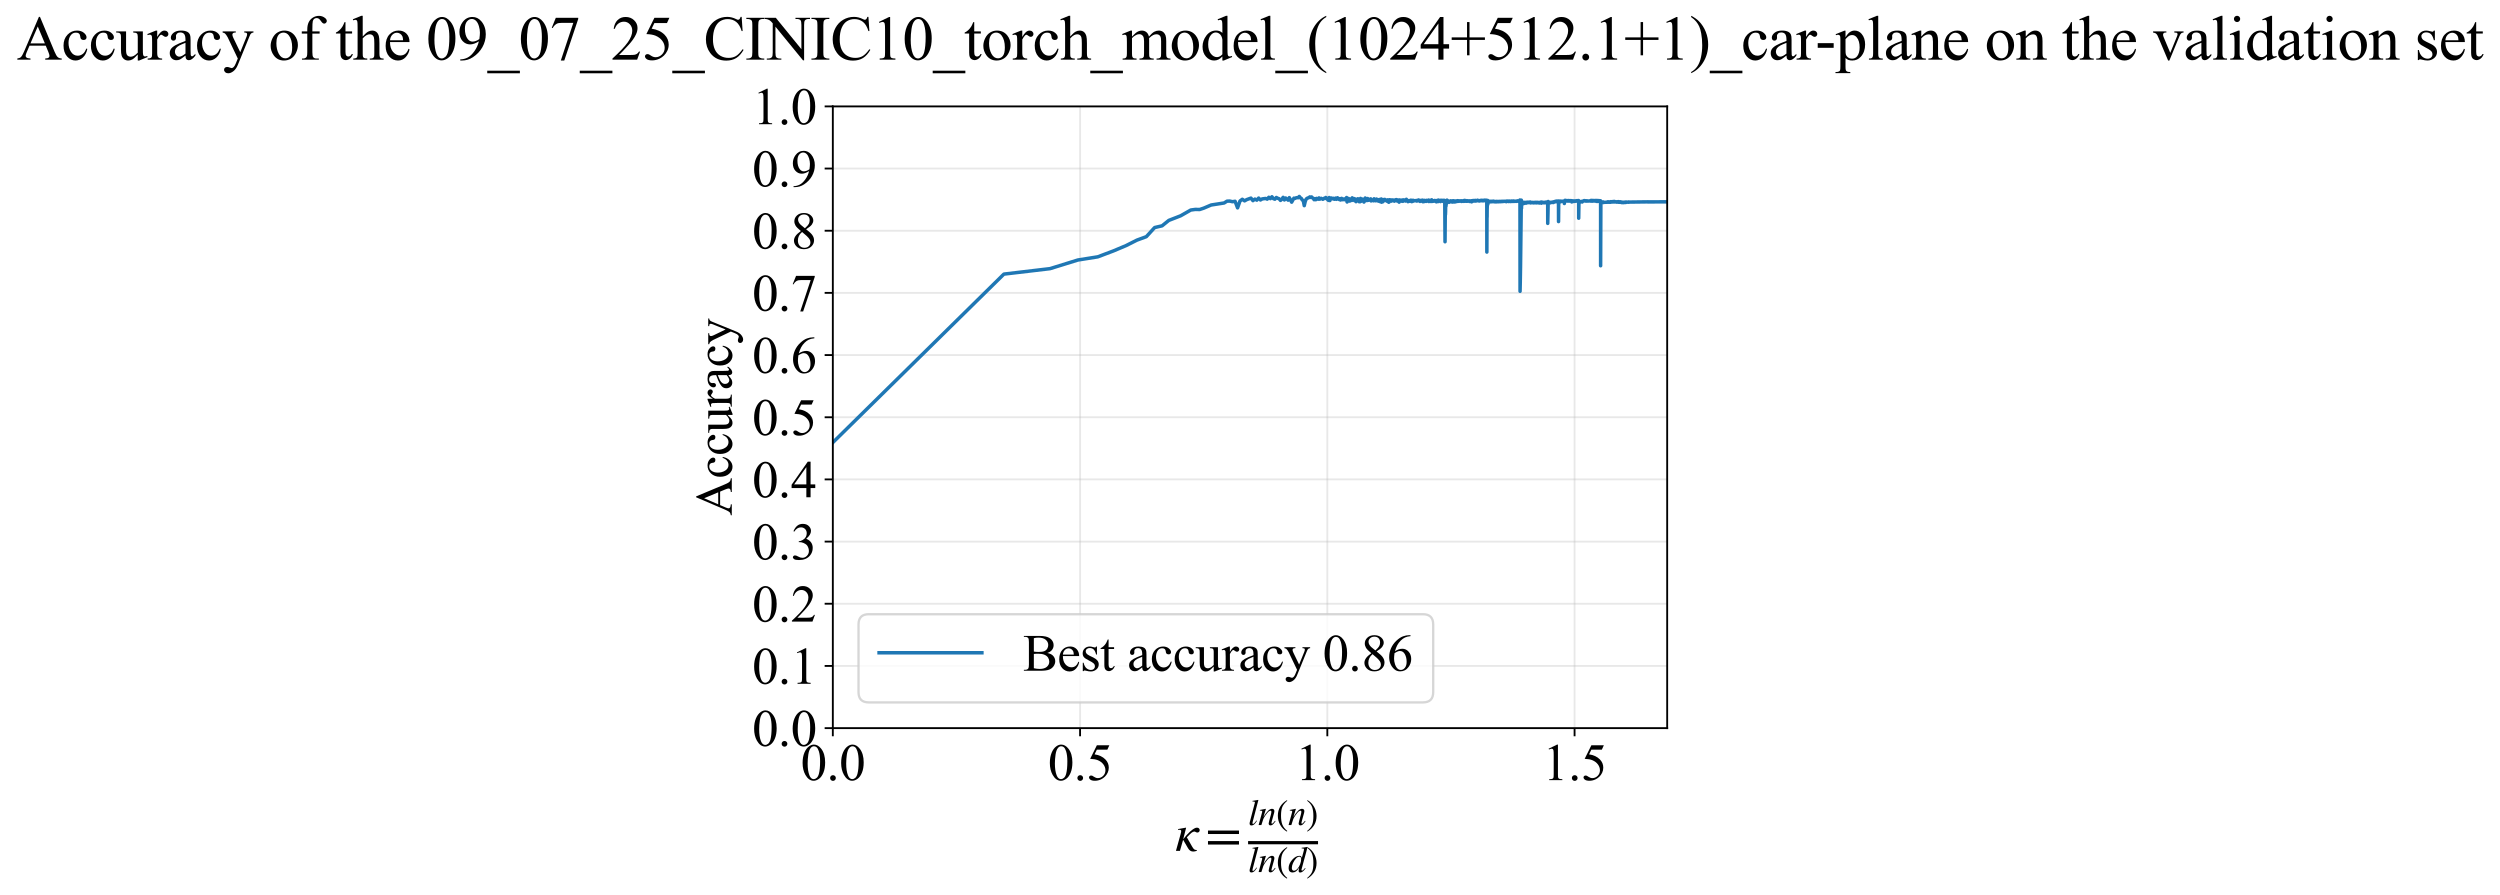 <?xml version="1.0" encoding="utf-8" standalone="no"?>
<!DOCTYPE svg PUBLIC "-//W3C//DTD SVG 1.1//EN"
  "http://www.w3.org/Graphics/SVG/1.1/DTD/svg11.dtd">
<svg xmlns:xlink="http://www.w3.org/1999/xlink" width="1070.049pt" height="383.266pt" viewBox="0 0 1070.049 383.266" xmlns="http://www.w3.org/2000/svg" version="1.1">
 <defs>
  <style type="text/css">*{stroke-linejoin: round; stroke-linecap: butt}</style>
 </defs>
 <g id="figure_1">
  <g id="patch_1">
   <path d="M 0 383.266 
L 1070.049 383.266 
L 1070.049 0 
L 0 0 
z
" style="fill: #ffffff"/>
  </g>
  <g id="axes_1">
   <g id="patch_2">
    <path d="M 356.465 311.644 
L 713.585 311.644 
L 713.585 45.532 
L 356.465 45.532 
z
" style="fill: #ffffff"/>
   </g>
   <g id="matplotlib.axis_1">
    <g id="xtick_1">
     <g id="line2d_1">
      <path d="M 356.465 311.644 
L 356.465 45.532 
" clip-path="url(#pd82bd739ae)" style="fill: none; stroke: #b0b0b0; stroke-opacity: 0.3; stroke-width: 0.8; stroke-linecap: square"/>
     </g>
     <g id="line2d_2">
      <defs>
       <path id="m7ae7e8f7eb" d="M 0 0 
L 0 3.5 
" style="stroke: #000000; stroke-width: 0.8"/>
      </defs>
      <g>
       <use xlink:href="#m7ae7e8f7eb" x="356.465" y="311.644" style="stroke: #000000; stroke-width: 0.8"/>
      </g>
     </g>
     <g id="text_1">
      <!-- 0.0 -->
      <g transform="translate(342.715 333.92) scale(0.22 -0.22)">
       <defs>
        <path id="TimesNewRomanPSMT-30" d="M 231 2094 
Q 231 2819 450 3342 
Q 669 3866 1031 4122 
Q 1313 4325 1613 4325 
Q 2100 4325 2488 3828 
Q 2972 3213 2972 2159 
Q 2972 1422 2759 906 
Q 2547 391 2217 158 
Q 1888 -75 1581 -75 
Q 975 -75 572 641 
Q 231 1244 231 2094 
z
M 844 2016 
Q 844 1141 1059 588 
Q 1238 122 1591 122 
Q 1759 122 1940 273 
Q 2122 425 2216 781 
Q 2359 1319 2359 2297 
Q 2359 3022 2209 3506 
Q 2097 3866 1919 4016 
Q 1791 4119 1609 4119 
Q 1397 4119 1231 3928 
Q 1006 3669 925 3112 
Q 844 2556 844 2016 
z
" transform="scale(0.016)"/>
        <path id="TimesNewRomanPSMT-2e" d="M 800 606 
Q 947 606 1047 504 
Q 1147 403 1147 259 
Q 1147 116 1045 14 
Q 944 -88 800 -88 
Q 656 -88 554 14 
Q 453 116 453 259 
Q 453 406 554 506 
Q 656 606 800 606 
z
" transform="scale(0.016)"/>
       </defs>
       <use xlink:href="#TimesNewRomanPSMT-30"/>
       <use xlink:href="#TimesNewRomanPSMT-2e" transform="translate(50 0)"/>
       <use xlink:href="#TimesNewRomanPSMT-30" transform="translate(75 0)"/>
      </g>
     </g>
    </g>
    <g id="xtick_2">
     <g id="line2d_3">
      <path d="M 462.293 311.644 
L 462.293 45.532 
" clip-path="url(#pd82bd739ae)" style="fill: none; stroke: #b0b0b0; stroke-opacity: 0.3; stroke-width: 0.8; stroke-linecap: square"/>
     </g>
     <g id="line2d_4">
      <g>
       <use xlink:href="#m7ae7e8f7eb" x="462.293" y="311.644" style="stroke: #000000; stroke-width: 0.8"/>
      </g>
     </g>
     <g id="text_2">
      <!-- 0.5 -->
      <g transform="translate(448.543 333.92) scale(0.22 -0.22)">
       <defs>
        <path id="TimesNewRomanPSMT-35" d="M 2778 4238 
L 2534 3706 
L 1259 3706 
L 981 3138 
Q 1809 3016 2294 2522 
Q 2709 2097 2709 1522 
Q 2709 1188 2573 903 
Q 2438 619 2231 419 
Q 2025 219 1772 97 
Q 1413 -75 1034 -75 
Q 653 -75 479 54 
Q 306 184 306 341 
Q 306 428 378 495 
Q 450 563 559 563 
Q 641 563 702 538 
Q 763 513 909 409 
Q 1144 247 1384 247 
Q 1750 247 2026 523 
Q 2303 800 2303 1197 
Q 2303 1581 2056 1914 
Q 1809 2247 1375 2428 
Q 1034 2569 447 2591 
L 1259 4238 
L 2778 4238 
z
" transform="scale(0.016)"/>
       </defs>
       <use xlink:href="#TimesNewRomanPSMT-30"/>
       <use xlink:href="#TimesNewRomanPSMT-2e" transform="translate(50 0)"/>
       <use xlink:href="#TimesNewRomanPSMT-35" transform="translate(75 0)"/>
      </g>
     </g>
    </g>
    <g id="xtick_3">
     <g id="line2d_5">
      <path d="M 568.12 311.644 
L 568.12 45.532 
" clip-path="url(#pd82bd739ae)" style="fill: none; stroke: #b0b0b0; stroke-opacity: 0.3; stroke-width: 0.8; stroke-linecap: square"/>
     </g>
     <g id="line2d_6">
      <g>
       <use xlink:href="#m7ae7e8f7eb" x="568.12" y="311.644" style="stroke: #000000; stroke-width: 0.8"/>
      </g>
     </g>
     <g id="text_3">
      <!-- 1.0 -->
      <g transform="translate(554.37 333.92) scale(0.22 -0.22)">
       <defs>
        <path id="TimesNewRomanPSMT-31" d="M 750 3822 
L 1781 4325 
L 1884 4325 
L 1884 747 
Q 1884 391 1914 303 
Q 1944 216 2037 169 
Q 2131 122 2419 116 
L 2419 0 
L 825 0 
L 825 116 
Q 1125 122 1212 167 
Q 1300 213 1334 289 
Q 1369 366 1369 747 
L 1369 3034 
Q 1369 3497 1338 3628 
Q 1316 3728 1258 3775 
Q 1200 3822 1119 3822 
Q 1003 3822 797 3725 
L 750 3822 
z
" transform="scale(0.016)"/>
       </defs>
       <use xlink:href="#TimesNewRomanPSMT-31"/>
       <use xlink:href="#TimesNewRomanPSMT-2e" transform="translate(50 0)"/>
       <use xlink:href="#TimesNewRomanPSMT-30" transform="translate(75 0)"/>
      </g>
     </g>
    </g>
    <g id="xtick_4">
     <g id="line2d_7">
      <path d="M 673.948 311.644 
L 673.948 45.532 
" clip-path="url(#pd82bd739ae)" style="fill: none; stroke: #b0b0b0; stroke-opacity: 0.3; stroke-width: 0.8; stroke-linecap: square"/>
     </g>
     <g id="line2d_8">
      <g>
       <use xlink:href="#m7ae7e8f7eb" x="673.948" y="311.644" style="stroke: #000000; stroke-width: 0.8"/>
      </g>
     </g>
     <g id="text_4">
      <!-- 1.5 -->
      <g transform="translate(660.198 333.92) scale(0.22 -0.22)">
       <use xlink:href="#TimesNewRomanPSMT-31"/>
       <use xlink:href="#TimesNewRomanPSMT-2e" transform="translate(50 0)"/>
       <use xlink:href="#TimesNewRomanPSMT-35" transform="translate(75 0)"/>
      </g>
     </g>
    </g>
    <g id="text_5">
     <!-- $\kappa  = \frac{ln(n)}{ln(d)}$ -->
     <g transform="translate(503.015 364.186) scale(0.22 -0.22)">
      <defs>
       <path id="STIXGeneral-Italic-3ba" d="M 979 1440 
L 998 1446 
Q 1850 2541 2464 2790 
Q 2547 2822 2630 2822 
Q 2797 2822 2886 2736 
Q 2976 2650 2976 2522 
Q 2976 2387 2893 2307 
Q 2810 2227 2682 2227 
Q 2605 2227 2502 2288 
Q 2400 2349 2336 2349 
Q 2170 2349 1990 2205 
Q 1811 2061 1414 1645 
L 2042 544 
Q 2202 262 2310 182 
Q 2419 102 2624 102 
L 2624 0 
Q 2374 -83 2182 -83 
Q 1786 -83 1555 326 
L 960 1350 
L 576 0 
L 90 0 
L 640 1978 
Q 730 2317 730 2406 
Q 730 2560 518 2560 
L 339 2560 
L 339 2650 
Q 678 2694 1306 2822 
L 1325 2803 
L 979 1440 
z
" transform="scale(0.016)"/>
       <path id="STIXGeneral-Regular-3d" d="M 4077 2048 
L 307 2048 
L 307 2470 
L 4077 2470 
L 4077 2048 
z
M 4077 768 
L 307 768 
L 307 1190 
L 4077 1190 
L 4077 768 
z
" transform="scale(0.016)"/>
       <path id="STIXGeneral-Italic-6c" d="M 1786 4339 
L 806 595 
Q 755 410 755 320 
Q 755 205 864 205 
Q 1037 205 1293 570 
L 1453 794 
L 1542 730 
Q 1254 275 1046 102 
Q 838 -70 576 -70 
Q 262 -70 262 288 
Q 262 397 288 480 
L 1165 3834 
Q 1184 3898 1184 3955 
Q 1184 4096 870 4096 
L 755 4096 
L 755 4198 
Q 1203 4250 1747 4371 
L 1786 4339 
z
" transform="scale(0.016)"/>
       <path id="STIXGeneral-Italic-6e" d="M 2944 749 
L 3034 666 
Q 2707 218 2534 80 
Q 2362 -58 2138 -58 
Q 2010 -58 1923 28 
Q 1837 115 1837 288 
Q 1837 390 1939 768 
L 2221 1805 
Q 2310 2150 2310 2310 
Q 2310 2496 2157 2496 
Q 1971 2496 1750 2275 
Q 1530 2054 1210 1587 
Q 998 1274 899 1024 
Q 800 774 570 0 
L 90 0 
L 704 2240 
Q 717 2304 717 2349 
Q 717 2445 630 2480 
Q 544 2515 301 2522 
L 301 2624 
Q 550 2675 857 2729 
Q 1165 2784 1338 2822 
L 1363 2810 
L 934 1414 
Q 1408 2170 1753 2496 
Q 2099 2822 2413 2822 
Q 2611 2822 2720 2716 
Q 2829 2611 2829 2432 
Q 2829 2272 2765 2048 
L 2406 749 
Q 2317 429 2317 358 
Q 2317 243 2419 243 
Q 2541 243 2810 582 
Q 2854 634 2944 749 
z
" transform="scale(0.016)"/>
       <path id="STIXGeneral-Regular-28" d="M 1946 -1030 
L 1869 -1133 
Q 1126 -710 716 32 
Q 307 774 307 1613 
Q 307 3386 1888 4326 
L 1946 4224 
Q 1293 3667 1075 3126 
Q 858 2586 858 1632 
Q 858 685 1082 96 
Q 1306 -493 1946 -1030 
z
" transform="scale(0.016)"/>
       <path id="STIXGeneral-Regular-29" d="M 186 4224 
L 262 4326 
Q 992 3891 1408 3148 
Q 1824 2406 1824 1581 
Q 1824 -166 243 -1133 
L 186 -1030 
Q 845 -486 1059 54 
Q 1274 595 1274 1562 
Q 1274 2534 1059 3120 
Q 845 3706 186 4224 
z
" transform="scale(0.016)"/>
       <path id="STIXGeneral-Italic-64" d="M 3334 4371 
L 3373 4333 
L 3123 3360 
L 2739 1958 
Q 2323 429 2323 384 
Q 2323 256 2438 256 
Q 2522 256 2614 336 
Q 2707 416 2963 710 
L 3040 646 
Q 2547 -83 2099 -83 
Q 1978 -83 1907 -6 
Q 1837 70 1837 205 
Q 1837 397 1920 774 
Q 1645 307 1379 118 
Q 1114 -70 781 -70 
Q 461 -70 278 125 
Q 96 320 96 678 
Q 96 1440 713 2131 
Q 1331 2822 1965 2822 
Q 2163 2822 2256 2732 
Q 2349 2643 2381 2451 
L 2387 2451 
L 2675 3494 
Q 2765 3808 2765 3949 
Q 2765 4051 2694 4076 
Q 2624 4102 2355 4115 
L 2355 4224 
Q 2848 4269 3334 4371 
z
M 2278 2310 
Q 2278 2477 2185 2576 
Q 2093 2675 1978 2675 
Q 1677 2675 1395 2381 
Q 1075 2042 864 1571 
Q 653 1101 653 704 
Q 653 486 752 361 
Q 851 237 1024 237 
Q 1312 237 1606 550 
Q 1901 864 2089 1350 
Q 2278 1837 2278 2310 
z
" transform="scale(0.016)"/>
      </defs>
      <use xlink:href="#STIXGeneral-Italic-3ba" transform="translate(0 0.003)"/>
      <use xlink:href="#STIXGeneral-Regular-3d" transform="translate(58.84 0.003)"/>
      <use xlink:href="#STIXGeneral-Italic-6c" transform="translate(141.78 50.192) scale(0.7)"/>
      <use xlink:href="#STIXGeneral-Italic-6e" transform="translate(161.24 50.192) scale(0.7)"/>
      <use xlink:href="#STIXGeneral-Regular-28" transform="translate(196.24 50.192) scale(0.7)"/>
      <use xlink:href="#STIXGeneral-Italic-6e" transform="translate(219.55 50.192) scale(0.7)"/>
      <use xlink:href="#STIXGeneral-Regular-29" transform="translate(254.55 50.192) scale(0.7)"/>
      <use xlink:href="#STIXGeneral-Italic-6c" transform="translate(141.78 -41.258) scale(0.7)"/>
      <use xlink:href="#STIXGeneral-Italic-6e" transform="translate(161.24 -41.258) scale(0.7)"/>
      <use xlink:href="#STIXGeneral-Regular-28" transform="translate(196.24 -41.258) scale(0.7)"/>
      <use xlink:href="#STIXGeneral-Italic-64" transform="translate(219.55 -41.258) scale(0.7)"/>
      <use xlink:href="#STIXGeneral-Regular-29" transform="translate(254.55 -41.258) scale(0.7)"/>
      <path d="M 141.78 12.8 
L 141.78 19.05 
L 277.86 19.05 
L 277.86 12.8 
L 141.78 12.8 
z
"/>
     </g>
    </g>
   </g>
   <g id="matplotlib.axis_2">
    <g id="ytick_1">
     <g id="line2d_9">
      <path d="M 356.465 311.644 
L 713.585 311.644 
" clip-path="url(#pd82bd739ae)" style="fill: none; stroke: #b0b0b0; stroke-opacity: 0.3; stroke-width: 0.8; stroke-linecap: square"/>
     </g>
     <g id="line2d_10">
      <defs>
       <path id="m79e122393a" d="M 0 0 
L -3.5 0 
" style="stroke: #000000; stroke-width: 0.8"/>
      </defs>
      <g>
       <use xlink:href="#m79e122393a" x="356.465" y="311.644" style="stroke: #000000; stroke-width: 0.8"/>
      </g>
     </g>
     <g id="text_6">
      <!-- 0.0 -->
      <g transform="translate(321.965 319.282) scale(0.22 -0.22)">
       <use xlink:href="#TimesNewRomanPSMT-30"/>
       <use xlink:href="#TimesNewRomanPSMT-2e" transform="translate(50 0)"/>
       <use xlink:href="#TimesNewRomanPSMT-30" transform="translate(75 0)"/>
      </g>
     </g>
    </g>
    <g id="ytick_2">
     <g id="line2d_11">
      <path d="M 356.465 285.032 
L 713.585 285.032 
" clip-path="url(#pd82bd739ae)" style="fill: none; stroke: #b0b0b0; stroke-opacity: 0.3; stroke-width: 0.8; stroke-linecap: square"/>
     </g>
     <g id="line2d_12">
      <g>
       <use xlink:href="#m79e122393a" x="356.465" y="285.032" style="stroke: #000000; stroke-width: 0.8"/>
      </g>
     </g>
     <g id="text_7">
      <!-- 0.1 -->
      <g transform="translate(321.965 292.67) scale(0.22 -0.22)">
       <use xlink:href="#TimesNewRomanPSMT-30"/>
       <use xlink:href="#TimesNewRomanPSMT-2e" transform="translate(50 0)"/>
       <use xlink:href="#TimesNewRomanPSMT-31" transform="translate(75 0)"/>
      </g>
     </g>
    </g>
    <g id="ytick_3">
     <g id="line2d_13">
      <path d="M 356.465 258.421 
L 713.585 258.421 
" clip-path="url(#pd82bd739ae)" style="fill: none; stroke: #b0b0b0; stroke-opacity: 0.3; stroke-width: 0.8; stroke-linecap: square"/>
     </g>
     <g id="line2d_14">
      <g>
       <use xlink:href="#m79e122393a" x="356.465" y="258.421" style="stroke: #000000; stroke-width: 0.8"/>
      </g>
     </g>
     <g id="text_8">
      <!-- 0.2 -->
      <g transform="translate(321.965 266.059) scale(0.22 -0.22)">
       <defs>
        <path id="TimesNewRomanPSMT-32" d="M 2934 816 
L 2638 0 
L 138 0 
L 138 116 
Q 1241 1122 1691 1759 
Q 2141 2397 2141 2925 
Q 2141 3328 1894 3587 
Q 1647 3847 1303 3847 
Q 991 3847 742 3664 
Q 494 3481 375 3128 
L 259 3128 
Q 338 3706 661 4015 
Q 984 4325 1469 4325 
Q 1984 4325 2329 3994 
Q 2675 3663 2675 3213 
Q 2675 2891 2525 2569 
Q 2294 2063 1775 1497 
Q 997 647 803 472 
L 1909 472 
Q 2247 472 2383 497 
Q 2519 522 2628 598 
Q 2738 675 2819 816 
L 2934 816 
z
" transform="scale(0.016)"/>
       </defs>
       <use xlink:href="#TimesNewRomanPSMT-30"/>
       <use xlink:href="#TimesNewRomanPSMT-2e" transform="translate(50 0)"/>
       <use xlink:href="#TimesNewRomanPSMT-32" transform="translate(75 0)"/>
      </g>
     </g>
    </g>
    <g id="ytick_4">
     <g id="line2d_15">
      <path d="M 356.465 231.81 
L 713.585 231.81 
" clip-path="url(#pd82bd739ae)" style="fill: none; stroke: #b0b0b0; stroke-opacity: 0.3; stroke-width: 0.8; stroke-linecap: square"/>
     </g>
     <g id="line2d_16">
      <g>
       <use xlink:href="#m79e122393a" x="356.465" y="231.81" style="stroke: #000000; stroke-width: 0.8"/>
      </g>
     </g>
     <g id="text_9">
      <!-- 0.3 -->
      <g transform="translate(321.965 239.448) scale(0.22 -0.22)">
       <defs>
        <path id="TimesNewRomanPSMT-33" d="M 325 3431 
Q 506 3859 782 4092 
Q 1059 4325 1472 4325 
Q 1981 4325 2253 3994 
Q 2459 3747 2459 3466 
Q 2459 3003 1878 2509 
Q 2269 2356 2469 2072 
Q 2669 1788 2669 1403 
Q 2669 853 2319 450 
Q 1863 -75 997 -75 
Q 569 -75 414 31 
Q 259 138 259 259 
Q 259 350 332 419 
Q 406 488 509 488 
Q 588 488 669 463 
Q 722 447 909 348 
Q 1097 250 1169 231 
Q 1284 197 1416 197 
Q 1734 197 1970 444 
Q 2206 691 2206 1028 
Q 2206 1275 2097 1509 
Q 2016 1684 1919 1775 
Q 1784 1900 1550 2001 
Q 1316 2103 1072 2103 
L 972 2103 
L 972 2197 
Q 1219 2228 1467 2375 
Q 1716 2522 1828 2728 
Q 1941 2934 1941 3181 
Q 1941 3503 1739 3701 
Q 1538 3900 1238 3900 
Q 753 3900 428 3381 
L 325 3431 
z
" transform="scale(0.016)"/>
       </defs>
       <use xlink:href="#TimesNewRomanPSMT-30"/>
       <use xlink:href="#TimesNewRomanPSMT-2e" transform="translate(50 0)"/>
       <use xlink:href="#TimesNewRomanPSMT-33" transform="translate(75 0)"/>
      </g>
     </g>
    </g>
    <g id="ytick_5">
     <g id="line2d_17">
      <path d="M 356.465 205.199 
L 713.585 205.199 
" clip-path="url(#pd82bd739ae)" style="fill: none; stroke: #b0b0b0; stroke-opacity: 0.3; stroke-width: 0.8; stroke-linecap: square"/>
     </g>
     <g id="line2d_18">
      <g>
       <use xlink:href="#m79e122393a" x="356.465" y="205.199" style="stroke: #000000; stroke-width: 0.8"/>
      </g>
     </g>
     <g id="text_10">
      <!-- 0.4 -->
      <g transform="translate(321.965 212.837) scale(0.22 -0.22)">
       <defs>
        <path id="TimesNewRomanPSMT-34" d="M 2978 1563 
L 2978 1119 
L 2409 1119 
L 2409 0 
L 1894 0 
L 1894 1119 
L 100 1119 
L 100 1519 
L 2066 4325 
L 2409 4325 
L 2409 1563 
L 2978 1563 
z
M 1894 1563 
L 1894 3666 
L 406 1563 
L 1894 1563 
z
" transform="scale(0.016)"/>
       </defs>
       <use xlink:href="#TimesNewRomanPSMT-30"/>
       <use xlink:href="#TimesNewRomanPSMT-2e" transform="translate(50 0)"/>
       <use xlink:href="#TimesNewRomanPSMT-34" transform="translate(75 0)"/>
      </g>
     </g>
    </g>
    <g id="ytick_6">
     <g id="line2d_19">
      <path d="M 356.465 178.588 
L 713.585 178.588 
" clip-path="url(#pd82bd739ae)" style="fill: none; stroke: #b0b0b0; stroke-opacity: 0.3; stroke-width: 0.8; stroke-linecap: square"/>
     </g>
     <g id="line2d_20">
      <g>
       <use xlink:href="#m79e122393a" x="356.465" y="178.588" style="stroke: #000000; stroke-width: 0.8"/>
      </g>
     </g>
     <g id="text_11">
      <!-- 0.5 -->
      <g transform="translate(321.965 186.226) scale(0.22 -0.22)">
       <use xlink:href="#TimesNewRomanPSMT-30"/>
       <use xlink:href="#TimesNewRomanPSMT-2e" transform="translate(50 0)"/>
       <use xlink:href="#TimesNewRomanPSMT-35" transform="translate(75 0)"/>
      </g>
     </g>
    </g>
    <g id="ytick_7">
     <g id="line2d_21">
      <path d="M 356.465 151.976 
L 713.585 151.976 
" clip-path="url(#pd82bd739ae)" style="fill: none; stroke: #b0b0b0; stroke-opacity: 0.3; stroke-width: 0.8; stroke-linecap: square"/>
     </g>
     <g id="line2d_22">
      <g>
       <use xlink:href="#m79e122393a" x="356.465" y="151.976" style="stroke: #000000; stroke-width: 0.8"/>
      </g>
     </g>
     <g id="text_12">
      <!-- 0.6 -->
      <g transform="translate(321.965 159.614) scale(0.22 -0.22)">
       <defs>
        <path id="TimesNewRomanPSMT-36" d="M 2869 4325 
L 2869 4209 
Q 2456 4169 2195 4045 
Q 1934 3922 1679 3669 
Q 1425 3416 1258 3105 
Q 1091 2794 978 2366 
Q 1428 2675 1881 2675 
Q 2316 2675 2634 2325 
Q 2953 1975 2953 1425 
Q 2953 894 2631 456 
Q 2244 -75 1606 -75 
Q 1172 -75 869 213 
Q 275 772 275 1663 
Q 275 2231 503 2743 
Q 731 3256 1154 3653 
Q 1578 4050 1965 4187 
Q 2353 4325 2688 4325 
L 2869 4325 
z
M 925 2138 
Q 869 1716 869 1456 
Q 869 1156 980 804 
Q 1091 453 1309 247 
Q 1469 100 1697 100 
Q 1969 100 2183 356 
Q 2397 613 2397 1088 
Q 2397 1622 2184 2012 
Q 1972 2403 1581 2403 
Q 1463 2403 1327 2353 
Q 1191 2303 925 2138 
z
" transform="scale(0.016)"/>
       </defs>
       <use xlink:href="#TimesNewRomanPSMT-30"/>
       <use xlink:href="#TimesNewRomanPSMT-2e" transform="translate(50 0)"/>
       <use xlink:href="#TimesNewRomanPSMT-36" transform="translate(75 0)"/>
      </g>
     </g>
    </g>
    <g id="ytick_8">
     <g id="line2d_23">
      <path d="M 356.465 125.365 
L 713.585 125.365 
" clip-path="url(#pd82bd739ae)" style="fill: none; stroke: #b0b0b0; stroke-opacity: 0.3; stroke-width: 0.8; stroke-linecap: square"/>
     </g>
     <g id="line2d_24">
      <g>
       <use xlink:href="#m79e122393a" x="356.465" y="125.365" style="stroke: #000000; stroke-width: 0.8"/>
      </g>
     </g>
     <g id="text_13">
      <!-- 0.7 -->
      <g transform="translate(321.965 133.003) scale(0.22 -0.22)">
       <defs>
        <path id="TimesNewRomanPSMT-37" d="M 644 4238 
L 2916 4238 
L 2916 4119 
L 1503 -88 
L 1153 -88 
L 2419 3728 
L 1253 3728 
Q 900 3728 750 3644 
Q 488 3500 328 3200 
L 238 3234 
L 644 4238 
z
" transform="scale(0.016)"/>
       </defs>
       <use xlink:href="#TimesNewRomanPSMT-30"/>
       <use xlink:href="#TimesNewRomanPSMT-2e" transform="translate(50 0)"/>
       <use xlink:href="#TimesNewRomanPSMT-37" transform="translate(75 0)"/>
      </g>
     </g>
    </g>
    <g id="ytick_9">
     <g id="line2d_25">
      <path d="M 356.465 98.754 
L 713.585 98.754 
" clip-path="url(#pd82bd739ae)" style="fill: none; stroke: #b0b0b0; stroke-opacity: 0.3; stroke-width: 0.8; stroke-linecap: square"/>
     </g>
     <g id="line2d_26">
      <g>
       <use xlink:href="#m79e122393a" x="356.465" y="98.754" style="stroke: #000000; stroke-width: 0.8"/>
      </g>
     </g>
     <g id="text_14">
      <!-- 0.8 -->
      <g transform="translate(321.965 106.392) scale(0.22 -0.22)">
       <defs>
        <path id="TimesNewRomanPSMT-38" d="M 1228 2134 
Q 725 2547 579 2797 
Q 434 3047 434 3316 
Q 434 3728 753 4026 
Q 1072 4325 1600 4325 
Q 2113 4325 2425 4047 
Q 2738 3769 2738 3413 
Q 2738 3175 2569 2928 
Q 2400 2681 1866 2347 
Q 2416 1922 2594 1678 
Q 2831 1359 2831 1006 
Q 2831 559 2490 242 
Q 2150 -75 1597 -75 
Q 994 -75 656 303 
Q 388 606 388 966 
Q 388 1247 577 1523 
Q 766 1800 1228 2134 
z
M 1719 2469 
Q 2094 2806 2194 3001 
Q 2294 3197 2294 3444 
Q 2294 3772 2109 3958 
Q 1925 4144 1606 4144 
Q 1288 4144 1088 3959 
Q 888 3775 888 3528 
Q 888 3366 970 3203 
Q 1053 3041 1206 2894 
L 1719 2469 
z
M 1375 2016 
Q 1116 1797 991 1539 
Q 866 1281 866 981 
Q 866 578 1086 336 
Q 1306 94 1647 94 
Q 1984 94 2187 284 
Q 2391 475 2391 747 
Q 2391 972 2272 1150 
Q 2050 1481 1375 2016 
z
" transform="scale(0.016)"/>
       </defs>
       <use xlink:href="#TimesNewRomanPSMT-30"/>
       <use xlink:href="#TimesNewRomanPSMT-2e" transform="translate(50 0)"/>
       <use xlink:href="#TimesNewRomanPSMT-38" transform="translate(75 0)"/>
      </g>
     </g>
    </g>
    <g id="ytick_10">
     <g id="line2d_27">
      <path d="M 356.465 72.143 
L 713.585 72.143 
" clip-path="url(#pd82bd739ae)" style="fill: none; stroke: #b0b0b0; stroke-opacity: 0.3; stroke-width: 0.8; stroke-linecap: square"/>
     </g>
     <g id="line2d_28">
      <g>
       <use xlink:href="#m79e122393a" x="356.465" y="72.143" style="stroke: #000000; stroke-width: 0.8"/>
      </g>
     </g>
     <g id="text_15">
      <!-- 0.9 -->
      <g transform="translate(321.965 79.781) scale(0.22 -0.22)">
       <defs>
        <path id="TimesNewRomanPSMT-39" d="M 338 -88 
L 338 28 
Q 744 34 1094 217 
Q 1444 400 1770 856 
Q 2097 1313 2225 1859 
Q 1734 1544 1338 1544 
Q 891 1544 572 1889 
Q 253 2234 253 2806 
Q 253 3363 572 3797 
Q 956 4325 1575 4325 
Q 2097 4325 2469 3894 
Q 2925 3359 2925 2575 
Q 2925 1869 2578 1258 
Q 2231 647 1613 244 
Q 1109 -88 516 -88 
L 338 -88 
z
M 2275 2091 
Q 2331 2497 2331 2741 
Q 2331 3044 2228 3395 
Q 2125 3747 1936 3934 
Q 1747 4122 1506 4122 
Q 1228 4122 1018 3872 
Q 809 3622 809 3128 
Q 809 2469 1088 2097 
Q 1291 1828 1588 1828 
Q 1731 1828 1928 1897 
Q 2125 1966 2275 2091 
z
" transform="scale(0.016)"/>
       </defs>
       <use xlink:href="#TimesNewRomanPSMT-30"/>
       <use xlink:href="#TimesNewRomanPSMT-2e" transform="translate(50 0)"/>
       <use xlink:href="#TimesNewRomanPSMT-39" transform="translate(75 0)"/>
      </g>
     </g>
    </g>
    <g id="ytick_11">
     <g id="line2d_29">
      <path d="M 356.465 45.532 
L 713.585 45.532 
" clip-path="url(#pd82bd739ae)" style="fill: none; stroke: #b0b0b0; stroke-opacity: 0.3; stroke-width: 0.8; stroke-linecap: square"/>
     </g>
     <g id="line2d_30">
      <g>
       <use xlink:href="#m79e122393a" x="356.465" y="45.532" style="stroke: #000000; stroke-width: 0.8"/>
      </g>
     </g>
     <g id="text_16">
      <!-- 1.0 -->
      <g transform="translate(321.965 53.17) scale(0.22 -0.22)">
       <use xlink:href="#TimesNewRomanPSMT-31"/>
       <use xlink:href="#TimesNewRomanPSMT-2e" transform="translate(50 0)"/>
       <use xlink:href="#TimesNewRomanPSMT-30" transform="translate(75 0)"/>
      </g>
     </g>
    </g>
    <g id="text_17">
     <!-- Accuracy -->
     <g transform="translate(313.217 220.726) rotate(-90) scale(0.22 -0.22)">
      <defs>
       <path id="TimesNewRomanPSMT-41" d="M 2928 1419 
L 1288 1419 
L 1000 750 
Q 894 503 894 381 
Q 894 284 986 211 
Q 1078 138 1384 116 
L 1384 0 
L 50 0 
L 50 116 
Q 316 163 394 238 
Q 553 388 747 847 
L 2238 4334 
L 2347 4334 
L 3822 809 
Q 4000 384 4145 257 
Q 4291 131 4550 116 
L 4550 0 
L 2878 0 
L 2878 116 
Q 3131 128 3220 200 
Q 3309 272 3309 375 
Q 3309 513 3184 809 
L 2928 1419 
z
M 2841 1650 
L 2122 3363 
L 1384 1650 
L 2841 1650 
z
" transform="scale(0.016)"/>
       <path id="TimesNewRomanPSMT-63" d="M 2631 1088 
Q 2516 522 2178 217 
Q 1841 -88 1431 -88 
Q 944 -88 581 321 
Q 219 731 219 1428 
Q 219 2103 620 2525 
Q 1022 2947 1584 2947 
Q 2006 2947 2278 2723 
Q 2550 2500 2550 2259 
Q 2550 2141 2473 2067 
Q 2397 1994 2259 1994 
Q 2075 1994 1981 2113 
Q 1928 2178 1911 2362 
Q 1894 2547 1784 2644 
Q 1675 2738 1481 2738 
Q 1169 2738 978 2506 
Q 725 2200 725 1697 
Q 725 1184 976 792 
Q 1228 400 1656 400 
Q 1963 400 2206 609 
Q 2378 753 2541 1131 
L 2631 1088 
z
" transform="scale(0.016)"/>
       <path id="TimesNewRomanPSMT-75" d="M 2709 2863 
L 2709 1128 
Q 2709 631 2732 520 
Q 2756 409 2807 365 
Q 2859 322 2928 322 
Q 3025 322 3147 375 
L 3191 266 
L 2334 -88 
L 2194 -88 
L 2194 519 
Q 1825 119 1631 15 
Q 1438 -88 1222 -88 
Q 981 -88 804 51 
Q 628 191 559 409 
Q 491 628 491 1028 
L 491 2306 
Q 491 2509 447 2587 
Q 403 2666 317 2708 
Q 231 2750 6 2747 
L 6 2863 
L 1009 2863 
L 1009 947 
Q 1009 547 1148 422 
Q 1288 297 1484 297 
Q 1619 297 1789 381 
Q 1959 466 2194 703 
L 2194 2325 
Q 2194 2569 2105 2655 
Q 2016 2741 1734 2747 
L 1734 2863 
L 2709 2863 
z
" transform="scale(0.016)"/>
       <path id="TimesNewRomanPSMT-72" d="M 1038 2947 
L 1038 2303 
Q 1397 2947 1775 2947 
Q 1947 2947 2059 2842 
Q 2172 2738 2172 2600 
Q 2172 2478 2090 2393 
Q 2009 2309 1897 2309 
Q 1788 2309 1652 2417 
Q 1516 2525 1450 2525 
Q 1394 2525 1328 2463 
Q 1188 2334 1038 2041 
L 1038 669 
Q 1038 431 1097 309 
Q 1138 225 1241 169 
Q 1344 113 1538 113 
L 1538 0 
L 72 0 
L 72 113 
Q 291 113 397 181 
Q 475 231 506 341 
Q 522 394 522 644 
L 522 1753 
Q 522 2253 501 2348 
Q 481 2444 426 2487 
Q 372 2531 291 2531 
Q 194 2531 72 2484 
L 41 2597 
L 906 2947 
L 1038 2947 
z
" transform="scale(0.016)"/>
       <path id="TimesNewRomanPSMT-61" d="M 1822 413 
Q 1381 72 1269 19 
Q 1100 -59 909 -59 
Q 613 -59 420 144 
Q 228 347 228 678 
Q 228 888 322 1041 
Q 450 1253 767 1440 
Q 1084 1628 1822 1897 
L 1822 2009 
Q 1822 2438 1686 2597 
Q 1550 2756 1291 2756 
Q 1094 2756 978 2650 
Q 859 2544 859 2406 
L 866 2225 
Q 866 2081 792 2003 
Q 719 1925 600 1925 
Q 484 1925 411 2006 
Q 338 2088 338 2228 
Q 338 2497 613 2722 
Q 888 2947 1384 2947 
Q 1766 2947 2009 2819 
Q 2194 2722 2281 2516 
Q 2338 2381 2338 1966 
L 2338 994 
Q 2338 584 2353 492 
Q 2369 400 2405 369 
Q 2441 338 2488 338 
Q 2538 338 2575 359 
Q 2641 400 2828 588 
L 2828 413 
Q 2478 -56 2159 -56 
Q 2006 -56 1915 50 
Q 1825 156 1822 413 
z
M 1822 616 
L 1822 1706 
Q 1350 1519 1213 1441 
Q 966 1303 859 1153 
Q 753 1003 753 825 
Q 753 600 887 451 
Q 1022 303 1197 303 
Q 1434 303 1822 616 
z
" transform="scale(0.016)"/>
       <path id="TimesNewRomanPSMT-79" d="M 38 2863 
L 1372 2863 
L 1372 2747 
L 1306 2747 
Q 1166 2747 1095 2686 
Q 1025 2625 1025 2534 
Q 1025 2413 1128 2197 
L 1825 753 
L 2466 2334 
Q 2519 2463 2519 2588 
Q 2519 2644 2497 2672 
Q 2472 2706 2419 2726 
Q 2366 2747 2231 2747 
L 2231 2863 
L 3163 2863 
L 3163 2747 
Q 3047 2734 2984 2696 
Q 2922 2659 2847 2556 
Q 2819 2513 2741 2316 
L 1575 -541 
Q 1406 -956 1132 -1168 
Q 859 -1381 606 -1381 
Q 422 -1381 303 -1275 
Q 184 -1169 184 -1031 
Q 184 -900 270 -820 
Q 356 -741 506 -741 
Q 609 -741 788 -809 
Q 913 -856 944 -856 
Q 1038 -856 1148 -759 
Q 1259 -663 1372 -384 
L 1575 113 
L 547 2272 
Q 500 2369 397 2513 
Q 319 2622 269 2659 
Q 197 2709 38 2747 
L 38 2863 
z
" transform="scale(0.016)"/>
      </defs>
      <use xlink:href="#TimesNewRomanPSMT-41"/>
      <use xlink:href="#TimesNewRomanPSMT-63" transform="translate(72.217 0)"/>
      <use xlink:href="#TimesNewRomanPSMT-63" transform="translate(116.602 0)"/>
      <use xlink:href="#TimesNewRomanPSMT-75" transform="translate(160.986 0)"/>
      <use xlink:href="#TimesNewRomanPSMT-72" transform="translate(210.986 0)"/>
      <use xlink:href="#TimesNewRomanPSMT-61" transform="translate(244.287 0)"/>
      <use xlink:href="#TimesNewRomanPSMT-63" transform="translate(288.672 0)"/>
      <use xlink:href="#TimesNewRomanPSMT-79" transform="translate(333.057 0)"/>
     </g>
    </g>
   </g>
   <g id="line2d_31">
    <path d="M 356.465 189.409 
L 429.688 117.323 
L 449.433 114.987 
L 461.326 111.291 
L 469.863 109.931 
L 476.527 107.417 
L 481.995 105.111 
L 486.63 102.775 
L 490.654 101.297 
L 494.208 97.394 
L 497.392 96.655 
L 500.275 94.333 
L 505.334 92.367 
L 509.672 89.898 
L 511.63 89.632 
L 513.47 89.677 
L 515.206 89.1 
L 518.406 87.74 
L 523.948 86.882 
L 525.189 86.099 
L 526.382 86.069 
L 527.53 86.335 
L 528.637 86.158 
L 529.705 88.967 
L 530.736 86.04 
L 531.734 85.3 
L 532.701 85.966 
L 533.638 85.434 
L 535.429 84.798 
L 536.287 85.877 
L 537.121 85.212 
L 537.933 85.67 
L 538.724 84.783 
L 539.496 85.596 
L 540.248 85.138 
L 541.699 84.946 
L 542.399 85.241 
L 543.084 84.443 
L 543.753 85.02 
L 544.409 84.221 
L 545.05 85.034 
L 545.678 85.256 
L 546.294 84.532 
L 546.898 84.872 
L 547.489 85.064 
L 548.07 85.774 
L 548.64 85.315 
L 549.199 84.473 
L 549.748 85.581 
L 550.288 84.753 
L 551.339 85.67 
L 551.851 84.591 
L 552.851 86.528 
L 553.819 84.813 
L 554.291 84.916 
L 554.757 84.68 
L 555.215 84.591 
L 555.667 84.635 
L 556.112 84.088 
L 556.551 84.665 
L 556.984 84.901 
L 557.41 85.611 
L 557.831 85.892 
L 558.246 88.021 
L 558.655 86.261 
L 559.059 85.241 
L 559.457 84.887 
L 560.239 84.576 
L 560.623 84.28 
L 561.002 84.502 
L 561.376 84.295 
L 561.746 84.68 
L 562.111 84.887 
L 562.472 85.478 
L 562.829 85.034 
L 563.181 85.478 
L 563.53 84.916 
L 564.215 85.271 
L 564.552 84.709 
L 564.886 85.256 
L 565.216 84.96 
L 565.542 84.901 
L 566.184 85.3 
L 566.813 84.857 
L 567.123 84.975 
L 567.429 84.532 
L 567.733 84.916 
L 568.033 84.857 
L 568.331 85.581 
L 568.626 85.759 
L 568.918 84.561 
L 569.207 85.847 
L 569.493 85.123 
L 569.777 84.739 
L 570.337 85.093 
L 570.613 84.857 
L 570.887 85.197 
L 571.158 85.286 
L 571.426 84.916 
L 571.693 84.783 
L 571.957 85.315 
L 572.479 84.65 
L 572.736 85.182 
L 573.245 85.404 
L 573.496 85.02 
L 573.745 85.611 
L 573.992 85.064 
L 574.237 84.901 
L 574.48 85.478 
L 574.721 85.197 
L 574.961 85.448 
L 575.198 85.167 
L 575.434 85.153 
L 575.667 85.493 
L 575.899 85.419 
L 576.358 84.546 
L 576.585 86.454 
L 576.81 85.374 
L 577.034 84.916 
L 577.256 84.96 
L 577.476 85.182 
L 577.695 86.069 
L 577.912 85.404 
L 578.128 85.167 
L 578.342 85.345 
L 578.554 85.803 
L 578.766 84.68 
L 578.975 85.685 
L 579.184 85.581 
L 579.391 85.138 
L 579.596 85.005 
L 579.8 85.892 
L 580.003 85.153 
L 580.204 85.404 
L 580.404 86.321 
L 580.603 85.3 
L 580.997 85.892 
L 581.192 85.079 
L 581.386 85.611 
L 581.578 85.463 
L 581.77 86.35 
L 581.96 85.256 
L 582.149 86.35 
L 582.336 84.916 
L 582.523 86.173 
L 582.709 85.227 
L 582.893 85.966 
L 583.076 85.197 
L 583.258 86.01 
L 583.44 85.537 
L 583.62 85.493 
L 583.799 86.483 
L 583.977 85.7 
L 584.153 85.892 
L 584.329 84.753 
L 584.504 85.877 
L 584.678 85.581 
L 584.851 85.803 
L 585.023 85.286 
L 585.194 85.818 
L 585.364 84.975 
L 585.533 85.729 
L 585.701 85.729 
L 586.2 85.3 
L 586.365 85.685 
L 586.528 85.626 
L 586.691 85.123 
L 586.853 85.995 
L 587.014 85.537 
L 587.334 85.862 
L 587.807 85.478 
L 587.963 85.951 
L 588.118 85.093 
L 588.273 85.788 
L 588.58 85.847 
L 588.732 85.448 
L 588.883 85.951 
L 589.034 85.803 
L 589.184 85.197 
L 589.333 85.596 
L 589.482 85.552 
L 589.629 85.833 
L 589.777 85.463 
L 589.923 86.069 
L 590.069 86.114 
L 590.214 85.744 
L 590.358 86.128 
L 590.502 85.374 
L 590.645 85.552 
L 590.787 86.35 
L 590.928 85.522 
L 591.069 86.01 
L 591.21 85.167 
L 591.349 86.557 
L 591.627 85.655 
L 591.765 85.434 
L 591.902 86.35 
L 592.038 85.714 
L 592.445 85.374 
L 592.579 85.803 
L 592.712 85.345 
L 592.845 85.788 
L 593.241 85.655 
L 593.372 85.611 
L 593.631 86.114 
L 593.76 85.995 
L 594.017 85.522 
L 594.144 86.025 
L 594.271 86.04 
L 594.398 86.572 
L 594.523 86.513 
L 594.774 85.493 
L 594.898 85.493 
L 595.145 86.054 
L 595.268 85.818 
L 595.512 86.099 
L 595.634 85.581 
L 595.875 85.744 
L 595.995 85.596 
L 596.233 85.596 
L 596.47 85.951 
L 596.705 85.67 
L 596.821 86.114 
L 596.938 86.01 
L 597.169 85.581 
L 597.626 85.434 
L 598.077 86.069 
L 598.188 85.552 
L 598.3 85.744 
L 598.521 85.626 
L 598.631 85.788 
L 598.85 86.528 
L 598.958 86.232 
L 599.067 85.567 
L 599.175 86.054 
L 599.39 85.803 
L 599.497 85.981 
L 599.709 85.685 
L 599.921 86.114 
L 600.13 85.67 
L 600.235 85.581 
L 600.442 86.173 
L 600.649 85.67 
L 600.751 85.803 
L 600.854 85.537 
L 601.057 85.833 
L 601.158 85.729 
L 601.36 85.907 
L 601.46 85.759 
L 601.56 86.054 
L 601.858 85.537 
L 601.956 85.3 
L 602.055 85.788 
L 602.153 85.744 
L 602.25 85.892 
L 602.348 85.714 
L 602.638 86.321 
L 603.021 85.877 
L 603.116 86.173 
L 603.21 85.907 
L 603.399 86.054 
L 603.586 85.803 
L 603.679 86.128 
L 603.772 85.7 
L 603.865 86.054 
L 603.957 85.685 
L 604.233 86.306 
L 604.324 85.847 
L 604.506 86.232 
L 604.686 85.936 
L 604.776 85.714 
L 604.866 85.774 
L 604.955 86.084 
L 605.133 85.847 
L 605.31 85.892 
L 606.008 85.921 
L 606.094 85.833 
L 606.18 85.966 
L 606.351 85.803 
L 606.436 86.069 
L 606.521 85.981 
L 606.942 85.67 
L 607.109 85.921 
L 607.192 85.581 
L 607.44 85.981 
L 607.686 85.995 
L 607.767 86.217 
L 607.849 85.833 
L 607.93 85.936 
L 608.091 85.921 
L 608.252 85.744 
L 608.332 86.069 
L 608.571 85.847 
L 608.65 85.818 
L 608.729 86.173 
L 608.808 85.655 
L 608.886 85.744 
L 608.965 85.847 
L 609.043 86.35 
L 609.199 85.907 
L 609.431 86.321 
L 609.584 85.744 
L 609.661 86.01 
L 609.737 85.951 
L 609.814 86.114 
L 609.89 85.862 
L 609.966 86.158 
L 610.041 86.054 
L 610.117 85.907 
L 610.192 86.025 
L 610.342 85.803 
L 610.417 86.202 
L 610.491 86.01 
L 610.566 85.744 
L 610.788 86.01 
L 610.861 85.921 
L 610.935 86.054 
L 611.008 85.966 
L 611.227 85.921 
L 611.3 86.128 
L 611.372 86.099 
L 611.444 85.626 
L 611.588 86.261 
L 611.732 85.847 
L 611.874 86.173 
L 611.945 85.744 
L 612.016 85.803 
L 612.158 86.054 
L 612.298 85.951 
L 612.368 86.217 
L 612.438 86.188 
L 612.508 86.232 
L 612.716 85.596 
L 612.786 85.522 
L 612.855 86.202 
L 612.923 85.921 
L 613.061 86.202 
L 613.197 85.936 
L 613.265 85.995 
L 613.333 86.084 
L 613.401 85.936 
L 613.469 86.143 
L 613.536 86.04 
L 613.603 85.907 
L 613.738 86.054 
L 613.871 85.921 
L 613.938 86.025 
L 614.07 85.803 
L 614.137 85.862 
L 614.269 85.907 
L 614.334 86.173 
L 614.4 85.892 
L 614.465 86.04 
L 614.531 85.877 
L 614.596 86.025 
L 614.661 85.862 
L 614.79 86.394 
L 615.048 85.847 
L 615.176 85.936 
L 615.24 86.261 
L 615.303 85.892 
L 615.367 85.966 
L 615.43 86.04 
L 615.494 86.291 
L 615.557 86.099 
L 615.62 85.626 
L 615.683 86.025 
L 615.745 85.981 
L 616.243 86.01 
L 616.366 85.744 
L 616.55 86.276 
L 616.611 85.759 
L 616.672 85.921 
L 616.732 85.729 
L 616.793 85.936 
L 616.854 85.907 
L 616.914 85.788 
L 616.974 85.907 
L 617.034 85.995 
L 617.094 85.714 
L 617.154 86.04 
L 617.214 85.877 
L 617.274 86.054 
L 617.333 85.995 
L 617.452 85.936 
L 617.57 86.158 
L 617.629 85.818 
L 617.688 86.188 
L 617.747 85.729 
L 617.806 85.966 
L 617.864 86.054 
L 617.923 85.818 
L 617.981 86.306 
L 618.039 85.833 
L 618.097 85.951 
L 618.155 86.084 
L 618.213 85.744 
L 618.386 86.306 
L 618.501 103.47 
L 618.615 89.603 
L 618.672 91.894 
L 618.729 90.608 
L 618.786 85.966 
L 618.843 86.779 
L 618.899 88.242 
L 619.068 86.35 
L 619.125 87.134 
L 619.293 86.01 
L 619.348 85.655 
L 619.404 85.818 
L 619.846 86.143 
L 619.955 86.01 
L 620.173 86.528 
L 620.227 86.601 
L 620.281 86.173 
L 620.335 86.335 
L 620.389 86.35 
L 620.55 86.173 
L 620.71 86.335 
L 620.923 85.951 
L 621.028 86.38 
L 621.134 86.35 
L 621.291 86.247 
L 621.343 86.291 
L 621.499 86.128 
L 621.603 86.498 
L 621.655 85.951 
L 621.706 86.01 
L 621.861 86.143 
L 622.167 86.217 
L 622.218 85.921 
L 622.268 85.951 
L 622.319 86.468 
L 622.369 86.454 
L 622.52 86.04 
L 622.621 86.439 
L 622.671 86.069 
L 622.721 86.084 
L 622.77 86.276 
L 622.87 86.232 
L 622.919 86.202 
L 622.969 86.394 
L 623.018 86.247 
L 623.215 86.202 
L 623.264 85.966 
L 623.313 86.128 
L 623.362 86.276 
L 623.411 86.114 
L 623.46 86.01 
L 623.606 86.158 
L 623.847 86.188 
L 623.895 85.892 
L 623.943 86.054 
L 623.991 86.188 
L 624.039 86.01 
L 624.086 85.936 
L 624.134 86.143 
L 624.182 85.951 
L 624.229 85.966 
L 624.277 86.158 
L 624.324 86.114 
L 624.466 85.951 
L 624.513 86.128 
L 624.607 86.084 
L 624.887 86.114 
L 625.026 85.966 
L 625.164 86.084 
L 625.21 86.025 
L 625.394 85.995 
L 625.439 85.936 
L 625.485 86.01 
L 625.531 86.217 
L 625.576 86.114 
L 625.712 85.995 
L 625.802 86.128 
L 625.847 85.966 
L 625.937 86.025 
L 626.072 86.099 
L 626.116 85.981 
L 626.206 86.025 
L 626.25 86.188 
L 626.294 86.01 
L 626.383 85.921 
L 626.427 86.084 
L 626.471 85.877 
L 626.603 86.114 
L 626.647 85.981 
L 626.691 85.951 
L 626.735 86.099 
L 626.779 85.981 
L 626.822 85.774 
L 626.866 85.966 
L 626.909 86.158 
L 626.953 85.936 
L 626.996 86.04 
L 627.126 85.892 
L 627.169 86.084 
L 627.255 86.025 
L 627.298 85.833 
L 627.341 86.054 
L 627.512 86.143 
L 627.598 85.951 
L 627.64 85.966 
L 627.894 86.158 
L 627.978 85.907 
L 628.02 85.995 
L 628.104 85.951 
L 628.145 86.114 
L 628.229 86.01 
L 628.353 85.966 
L 628.684 86.01 
L 628.725 86.114 
L 628.806 86.069 
L 628.847 85.951 
L 628.888 86.099 
L 628.929 86.099 
L 628.969 86.232 
L 629.01 86.143 
L 629.253 85.995 
L 629.293 86.173 
L 629.373 86.143 
L 629.533 86.04 
L 629.613 86.291 
L 629.653 86.069 
L 629.772 85.921 
L 629.851 86.01 
L 629.89 86.394 
L 629.93 86.143 
L 630.087 85.951 
L 630.204 85.995 
L 630.321 85.862 
L 630.36 86.069 
L 630.438 85.936 
L 630.477 85.877 
L 630.592 86.084 
L 630.631 85.818 
L 630.708 85.877 
L 630.823 85.951 
L 630.861 85.892 
L 630.937 85.907 
L 630.975 85.981 
L 631.052 85.921 
L 631.316 85.907 
L 631.354 86.084 
L 631.391 85.759 
L 631.429 85.921 
L 631.466 85.936 
L 631.504 85.803 
L 631.579 85.936 
L 631.616 85.951 
L 631.653 85.818 
L 631.69 85.907 
L 631.728 86.01 
L 631.765 85.936 
L 631.802 85.862 
L 631.876 85.907 
L 631.986 86.01 
L 632.023 85.877 
L 632.207 85.818 
L 632.353 85.907 
L 632.425 85.685 
L 632.461 85.862 
L 633.072 85.877 
L 633.107 86.054 
L 633.178 85.966 
L 633.284 85.862 
L 633.425 85.936 
L 633.495 85.907 
L 633.565 85.833 
L 633.6 85.936 
L 633.74 85.921 
L 633.844 85.744 
L 633.879 85.951 
L 633.913 85.729 
L 633.948 85.774 
L 634.017 85.714 
L 634.051 85.803 
L 634.154 85.744 
L 634.257 85.818 
L 634.325 85.759 
L 634.427 85.907 
L 634.461 85.759 
L 634.529 85.847 
L 634.597 85.936 
L 634.631 85.759 
L 634.665 85.966 
L 634.698 85.774 
L 634.766 85.892 
L 634.799 85.818 
L 634.933 85.729 
L 635.1 85.951 
L 635.2 85.788 
L 635.299 85.892 
L 635.464 85.655 
L 635.562 85.788 
L 635.595 85.655 
L 635.66 85.729 
L 635.888 85.803 
L 635.92 85.7 
L 635.953 85.818 
L 636.05 85.892 
L 636.017 85.774 
L 636.082 85.862 
L 636.114 85.892 
L 636.146 85.788 
L 636.306 85.685 
L 636.37 86.01 
L 636.402 107.89 
L 636.466 91.436 
L 636.498 92.959 
L 636.529 89.617 
L 636.656 86.217 
L 636.688 86.498 
L 636.719 85.803 
L 636.782 86.557 
L 636.814 87.474 
L 636.845 85.833 
L 636.908 86.291 
L 636.971 86.808 
L 637.002 86.291 
L 637.033 86.291 
L 637.095 86.498 
L 637.158 86.394 
L 637.344 86.188 
L 637.375 86.454 
L 637.436 86.321 
L 637.467 86.202 
L 637.529 86.261 
L 637.59 86.217 
L 637.621 86.35 
L 637.682 86.409 
L 637.712 86.158 
L 637.834 86.35 
L 638.107 86.143 
L 638.167 86.394 
L 638.227 86.335 
L 638.377 86.173 
L 638.733 86.143 
L 638.763 86.335 
L 638.851 86.188 
L 638.968 86.173 
L 638.998 86.114 
L 639.027 86.232 
L 639.056 86.276 
L 639.085 86.158 
L 639.115 86.217 
L 639.202 86.143 
L 639.231 86.173 
L 639.289 86.321 
L 639.318 86.084 
L 639.347 86.335 
L 639.405 86.217 
L 639.434 86.35 
L 639.52 86.276 
L 639.549 86.232 
L 639.578 86.291 
L 639.664 86.247 
L 639.692 86.365 
L 639.721 86.247 
L 639.807 86.35 
L 639.864 86.409 
L 639.892 86.38 
L 639.977 86.276 
L 640.005 86.365 
L 640.034 86.394 
L 640.062 86.232 
L 640.09 86.409 
L 640.147 86.247 
L 640.175 86.409 
L 640.259 86.335 
L 640.315 86.261 
L 640.399 86.394 
L 640.511 86.188 
L 640.65 86.394 
L 640.733 86.232 
L 640.761 86.247 
L 640.844 86.38 
L 640.871 86.261 
L 640.981 86.306 
L 641.063 86.291 
L 641.091 86.202 
L 641.172 86.247 
L 641.308 86.335 
L 641.336 86.232 
L 641.417 86.35 
L 641.498 86.38 
L 641.632 86.202 
L 641.793 86.217 
L 641.82 86.188 
L 641.847 86.306 
L 641.98 86.291 
L 642.112 86.188 
L 642.27 86.261 
L 642.323 86.335 
L 642.349 86.202 
L 642.375 86.335 
L 642.454 86.306 
L 642.48 86.247 
L 642.558 86.291 
L 642.662 86.247 
L 642.766 86.158 
L 642.74 86.276 
L 642.792 86.188 
L 642.895 86.202 
L 643.075 86.217 
L 643.126 86.158 
L 643.152 86.276 
L 643.228 86.217 
L 643.279 86.143 
L 643.355 86.202 
L 643.507 86.217 
L 643.633 86.158 
L 643.658 86.217 
L 643.734 86.158 
L 644.672 86.158 
L 644.696 86.335 
L 644.72 86.099 
L 644.769 86.158 
L 644.817 86.217 
L 644.866 86.158 
L 644.938 86.054 
L 644.914 86.188 
L 644.986 86.114 
L 645.106 86.158 
L 645.178 86.069 
L 645.25 86.099 
L 645.273 86.173 
L 645.321 86.054 
L 645.369 86.114 
L 645.416 86.188 
L 645.44 86.054 
L 645.464 86.114 
L 645.558 86.143 
L 645.676 86.261 
L 645.699 86.173 
L 645.84 86.128 
L 645.91 86.217 
L 645.934 86.069 
L 646.143 86.128 
L 646.166 86.069 
L 646.212 86.188 
L 646.258 86.128 
L 646.282 86.099 
L 646.328 86.173 
L 646.42 86.261 
L 646.443 86.217 
L 646.603 86.188 
L 646.625 86.247 
L 646.671 86.114 
L 646.694 86.143 
L 646.853 86.202 
L 646.898 86.054 
L 646.943 86.084 
L 646.966 86.217 
L 647.056 86.173 
L 647.168 86.025 
L 647.19 86.099 
L 647.413 86.173 
L 647.502 86.114 
L 647.524 86.217 
L 647.591 86.114 
L 647.745 86.084 
L 647.833 86.188 
L 647.855 86.143 
L 647.92 86.01 
L 647.942 86.099 
L 648.051 86.202 
L 648.073 86.173 
L 648.952 86.143 
L 648.973 86.054 
L 649.015 86.188 
L 649.057 86.114 
L 649.558 86.054 
L 649.579 85.951 
L 649.621 86.099 
L 649.662 86.099 
L 649.703 86.143 
L 649.765 86.084 
L 649.827 86.04 
L 649.868 86.173 
L 649.97 86.01 
L 650.072 86.188 
L 650.092 86.143 
L 650.113 86.158 
L 650.133 86.054 
L 650.153 85.995 
L 650.214 86.114 
L 650.275 86.084 
L 650.295 85.892 
L 650.376 86.069 
L 650.416 85.995 
L 650.436 85.892 
L 650.497 86.084 
L 650.517 86.114 
L 650.537 85.981 
L 650.557 85.596 
L 650.577 86.054 
L 650.617 124.67 
L 650.697 121.137 
L 650.816 113.981 
L 651.153 85.67 
L 651.211 87.636 
L 651.231 89.159 
L 651.29 86.72 
L 651.309 87.119 
L 651.329 86.542 
L 651.388 87.607 
L 651.427 86.868 
L 651.446 87.119 
L 651.485 86.616 
L 651.524 86.868 
L 651.543 86.882 
L 651.563 86.365 
L 651.64 86.823 
L 651.756 86.986 
L 651.871 86.587 
L 651.91 86.749 
L 652.006 86.882 
L 652.025 87.178 
L 652.063 86.661 
L 652.101 86.927 
L 652.139 86.631 
L 652.215 86.705 
L 652.234 86.735 
L 652.253 87.075 
L 652.31 86.675 
L 652.329 86.794 
L 652.348 86.735 
L 652.367 87.045 
L 652.386 86.616 
L 652.442 86.735 
L 652.499 86.705 
L 652.517 86.941 
L 652.611 86.838 
L 652.649 87.001 
L 652.668 86.72 
L 652.686 86.616 
L 652.724 86.779 
L 652.742 86.764 
L 652.873 86.897 
L 652.928 86.941 
L 653.002 86.646 
L 653.113 86.808 
L 653.132 86.779 
L 653.15 86.838 
L 653.187 86.646 
L 653.205 86.794 
L 653.242 86.587 
L 653.26 86.941 
L 653.334 86.631 
L 653.352 86.764 
L 653.425 86.572 
L 653.443 86.675 
L 653.48 86.808 
L 653.516 86.631 
L 653.534 86.661 
L 653.68 86.557 
L 653.806 86.69 
L 653.896 86.764 
L 653.968 86.528 
L 654.004 86.572 
L 654.057 86.528 
L 654.093 86.631 
L 654.111 86.542 
L 654.2 86.661 
L 654.218 86.572 
L 654.342 86.69 
L 654.395 86.587 
L 654.43 86.735 
L 654.448 86.749 
L 654.466 86.69 
L 654.501 86.572 
L 654.536 86.749 
L 654.571 86.631 
L 654.589 86.735 
L 654.642 86.513 
L 654.677 86.616 
L 654.764 86.735 
L 654.817 86.616 
L 654.834 86.557 
L 654.886 86.764 
L 654.904 86.616 
L 654.973 86.661 
L 654.938 86.454 
L 654.99 86.542 
L 655.163 86.853 
L 655.181 86.705 
L 655.198 86.557 
L 655.232 86.749 
L 655.301 86.631 
L 655.506 86.661 
L 655.523 86.764 
L 655.608 86.705 
L 655.761 86.616 
L 655.862 86.764 
L 655.879 86.705 
L 656.013 86.631 
L 656.03 86.72 
L 656.097 86.749 
L 656.08 86.69 
L 656.114 86.69 
L 656.131 86.661 
L 656.164 86.69 
L 656.181 86.808 
L 656.231 86.631 
L 656.281 86.794 
L 656.43 86.675 
L 656.446 86.764 
L 656.512 86.853 
L 656.479 86.705 
L 656.529 86.779 
L 656.628 86.69 
L 656.578 86.794 
L 656.644 86.749 
L 656.742 86.764 
L 656.693 86.675 
L 656.759 86.749 
L 656.808 86.661 
L 656.873 86.72 
L 656.922 86.764 
L 656.971 86.661 
L 657.003 86.764 
L 657.036 86.69 
L 657.052 86.749 
L 657.068 86.572 
L 657.117 86.69 
L 657.133 86.616 
L 657.165 86.764 
L 657.23 86.675 
L 657.246 86.808 
L 657.31 86.646 
L 657.342 86.764 
L 657.406 86.675 
L 657.374 86.779 
L 657.454 86.764 
L 657.534 86.779 
L 657.502 86.631 
L 657.55 86.764 
L 657.614 86.646 
L 657.662 86.764 
L 657.678 86.838 
L 657.725 86.661 
L 657.757 86.735 
L 657.836 86.572 
L 657.867 86.735 
L 657.978 86.779 
L 657.899 86.675 
L 657.993 86.764 
L 658.072 86.705 
L 658.166 86.616 
L 658.103 86.735 
L 658.181 86.646 
L 658.291 86.794 
L 658.306 86.705 
L 658.368 86.808 
L 658.384 86.749 
L 658.399 86.823 
L 658.415 86.646 
L 658.461 86.794 
L 658.477 86.646 
L 658.569 86.794 
L 658.585 86.69 
L 658.6 86.823 
L 658.693 86.72 
L 658.754 86.853 
L 658.723 86.661 
L 658.815 86.764 
L 658.861 86.72 
L 658.953 86.897 
L 659.013 86.69 
L 659.074 86.735 
L 659.089 86.823 
L 659.18 86.764 
L 659.241 86.808 
L 659.331 86.572 
L 659.346 86.631 
L 659.436 86.823 
L 659.391 86.513 
L 659.466 86.72 
L 659.556 86.601 
L 659.6 86.72 
L 659.705 86.749 
L 659.63 86.601 
L 659.72 86.705 
L 659.749 86.971 
L 659.853 86.468 
L 659.971 86.735 
L 660.015 86.528 
L 660.089 86.69 
L 660.147 86.646 
L 660.118 86.705 
L 660.191 86.705 
L 660.22 86.661 
L 660.293 86.572 
L 660.308 86.749 
L 660.337 86.587 
L 660.54 86.764 
L 660.583 86.616 
L 660.655 86.69 
L 660.699 86.675 
L 660.756 86.794 
L 660.842 86.631 
L 660.871 86.764 
L 660.971 86.616 
L 660.985 86.705 
L 661.042 86.616 
L 661.099 86.735 
L 661.184 86.808 
L 661.198 86.631 
L 661.212 86.794 
L 661.269 86.587 
L 661.297 86.735 
L 661.395 86.616 
L 661.409 86.72 
L 661.466 86.749 
L 661.438 86.69 
L 661.48 86.661 
L 661.606 86.528 
L 661.62 86.587 
L 661.689 86.735 
L 661.745 86.646 
L 661.842 86.468 
L 661.8 86.808 
L 661.856 86.616 
L 661.897 86.542 
L 661.925 86.616 
L 661.939 86.498 
L 661.994 86.646 
L 662.035 86.572 
L 662.049 86.675 
L 662.145 86.572 
L 662.186 86.616 
L 662.2 86.542 
L 662.255 86.572 
L 662.282 86.528 
L 662.323 86.661 
L 662.35 86.557 
L 662.391 86.72 
L 662.446 86.587 
L 662.459 95.605 
L 662.554 91.465 
L 662.649 86.247 
L 662.676 86.409 
L 662.716 86.853 
L 662.797 86.72 
L 662.81 86.897 
L 662.85 86.616 
L 662.904 86.794 
L 662.971 86.661 
L 662.944 86.823 
L 663.024 86.675 
L 663.051 86.794 
L 663.144 86.705 
L 663.157 86.557 
L 663.25 86.661 
L 663.342 86.631 
L 663.355 86.675 
L 663.434 86.808 
L 663.5 86.779 
L 663.579 86.823 
L 663.631 86.69 
L 663.774 86.587 
L 663.787 86.572 
L 663.813 86.661 
L 663.852 86.661 
L 664.329 86.616 
L 664.367 86.498 
L 664.431 86.631 
L 664.456 86.646 
L 664.545 86.587 
L 664.646 86.646 
L 664.583 86.557 
L 664.659 86.601 
L 664.722 86.542 
L 664.785 86.572 
L 664.81 86.69 
L 664.823 86.424 
L 664.86 86.646 
L 664.923 86.424 
L 664.898 86.675 
L 664.973 86.498 
L 665.048 86.572 
L 665.023 86.439 
L 665.06 86.513 
L 665.172 86.335 
L 665.296 86.454 
L 665.408 86.291 
L 665.432 86.321 
L 665.481 86.35 
L 665.567 86.247 
L 665.665 86.38 
L 665.604 86.202 
L 665.69 86.365 
L 665.787 86.232 
L 665.812 86.276 
L 665.872 86.173 
L 665.897 86.35 
L 665.921 86.114 
L 666.006 86.247 
L 666.09 86.173 
L 666.102 86.217 
L 666.114 86.335 
L 666.174 86.084 
L 666.211 86.202 
L 666.223 86.069 
L 666.235 86.217 
L 666.318 86.202 
L 666.39 86.291 
L 666.462 86.084 
L 666.569 86.202 
L 666.497 86.054 
L 666.592 86.143 
L 666.604 86.099 
L 666.628 86.217 
L 666.687 86.217 
L 666.781 86.247 
L 666.723 86.099 
L 666.793 86.232 
L 666.84 86.069 
L 666.876 86.261 
L 666.911 86.128 
L 666.969 86.261 
L 667.028 86.247 
L 667.04 86.202 
L 667.051 86.365 
L 667.063 86.261 
L 667.086 94.836 
L 667.156 86.025 
L 667.168 86.912 
L 667.284 86.143 
L 667.296 86.424 
L 667.354 86.232 
L 667.423 86.306 
L 667.434 86.321 
L 667.481 86.202 
L 667.492 86.261 
L 667.504 86.173 
L 667.55 86.291 
L 667.607 86.202 
L 667.699 86.276 
L 667.71 86.232 
L 667.744 86.38 
L 667.779 86.054 
L 667.79 86.424 
L 667.892 86.202 
L 667.972 86.335 
L 668.006 86.232 
L 668.04 86.158 
L 668.119 86.188 
L 668.276 86.261 
L 668.164 86.114 
L 668.288 86.232 
L 668.411 86.128 
L 668.444 86.173 
L 668.511 86.114 
L 668.567 86.188 
L 668.622 86.099 
L 668.611 86.202 
L 668.678 86.158 
L 669.53 86.217 
L 669.573 87.104 
L 669.562 86.01 
L 669.626 86.247 
L 669.755 85.788 
L 669.658 86.321 
L 669.776 85.833 
L 669.872 85.995 
L 669.883 85.788 
L 669.947 85.981 
L 669.936 85.744 
L 670 85.833 
L 670.042 85.907 
L 670.127 85.788 
L 670.148 85.774 
L 670.264 85.936 
L 670.379 85.877 
L 670.4 85.981 
L 670.421 85.862 
L 670.494 85.936 
L 670.536 86.025 
L 670.609 85.862 
L 670.744 86.084 
L 670.857 85.877 
L 670.868 85.936 
L 670.878 86.025 
L 670.929 85.877 
L 670.971 85.877 
L 671.134 85.936 
L 671.155 86.04 
L 671.226 85.877 
L 671.236 85.907 
L 671.287 85.833 
L 671.308 86.04 
L 671.348 85.907 
L 671.429 85.847 
L 671.399 85.995 
L 671.45 85.907 
L 671.47 85.981 
L 671.48 85.892 
L 671.551 85.951 
L 671.561 85.862 
L 671.601 86.099 
L 671.661 85.921 
L 671.691 86.025 
L 671.772 85.936 
L 671.802 86.01 
L 671.881 85.892 
L 671.991 86.01 
L 672.1 85.862 
L 672.15 85.995 
L 672.219 85.951 
L 672.258 86.054 
L 672.366 85.907 
L 672.474 86.01 
L 672.484 85.892 
L 672.562 86.084 
L 672.581 85.966 
L 672.65 86.084 
L 672.611 85.892 
L 672.708 86.069 
L 672.718 86.025 
L 672.737 86.439 
L 672.747 86.321 
L 672.756 86.409 
L 672.824 86.099 
L 672.834 86.084 
L 672.872 86.188 
L 672.892 86.128 
L 672.969 86.291 
L 672.998 86.202 
L 673.055 85.995 
L 673.113 86.099 
L 673.161 85.951 
L 673.17 86.143 
L 673.228 85.995 
L 673.323 86.114 
L 673.275 85.951 
L 673.342 86.084 
L 673.418 86.069 
L 673.465 86.217 
L 673.522 86.143 
L 673.531 86.054 
L 673.579 86.232 
L 673.626 86.114 
L 673.635 86.188 
L 673.701 86.025 
L 673.729 86.114 
L 673.86 85.995 
L 673.87 86.099 
L 673.935 86.173 
L 673.944 85.995 
L 673.981 86.128 
L 674.102 86.01 
L 674.158 86.158 
L 674.186 85.995 
L 674.213 86.054 
L 674.324 86.084 
L 674.269 85.966 
L 674.333 86.069 
L 674.388 86.01 
L 674.352 86.084 
L 674.434 86.04 
L 674.443 86.114 
L 674.526 86.01 
L 674.544 86.025 
L 674.599 85.966 
L 674.572 86.084 
L 674.635 85.995 
L 674.654 86.084 
L 674.745 85.995 
L 674.763 86.069 
L 674.853 85.892 
L 674.908 86.069 
L 674.971 85.966 
L 674.989 85.981 
L 675.025 85.907 
L 675.034 86.099 
L 675.141 86.04 
L 675.159 85.877 
L 675.231 86.084 
L 675.249 85.966 
L 675.285 85.936 
L 675.356 86.099 
L 675.427 86.128 
L 675.471 85.877 
L 675.533 86.128 
L 675.586 86.069 
L 675.63 85.833 
L 675.683 86.143 
L 675.701 85.862 
L 675.71 93.402 
L 675.806 86.941 
L 675.85 86.439 
L 675.859 87.163 
L 675.92 86.528 
L 675.929 86.897 
L 675.972 86.291 
L 676.025 86.38 
L 676.068 86.409 
L 676.042 86.306 
L 676.112 86.321 
L 676.146 86.276 
L 676.207 86.365 
L 676.216 86.409 
L 676.259 86.276 
L 676.302 86.291 
L 676.38 86.276 
L 676.328 86.35 
L 676.388 86.306 
L 676.491 86.38 
L 676.44 86.291 
L 676.5 86.365 
L 676.611 86.261 
L 676.628 86.306 
L 677.153 86.321 
L 677.187 86.468 
L 677.178 86.143 
L 677.262 86.335 
L 677.503 86.128 
L 677.718 86.04 
L 677.768 86.069 
L 677.866 85.921 
L 677.924 85.921 
L 677.883 86.01 
L 677.956 85.966 
L 678.005 86.01 
L 678.022 85.907 
L 678.038 85.921 
L 678.054 85.862 
L 678.111 85.981 
L 678.144 85.907 
L 678.184 85.981 
L 678.225 85.877 
L 678.257 85.907 
L 678.451 85.995 
L 678.555 86.025 
L 678.523 85.921 
L 678.563 86.01 
L 678.675 85.936 
L 678.683 85.951 
L 678.715 86.069 
L 678.803 85.995 
L 678.834 85.966 
L 678.842 86.054 
L 678.882 86.01 
L 678.898 86.084 
L 678.953 85.995 
L 678.993 86.01 
L 679.032 86.054 
L 679.016 85.981 
L 679.072 86.01 
L 679.08 85.936 
L 679.103 86.069 
L 679.182 85.981 
L 679.268 86.04 
L 679.307 86.025 
L 679.338 85.981 
L 679.409 86.01 
L 679.448 85.966 
L 679.525 86.054 
L 679.611 86.01 
L 679.549 86.069 
L 679.634 86.054 
L 680.832 85.981 
L 680.884 85.803 
L 680.855 86.04 
L 680.929 85.966 
L 680.936 86.099 
L 680.996 85.862 
L 681.032 85.862 
L 681.04 85.818 
L 681.077 86.084 
L 681.128 85.892 
L 681.15 86.04 
L 681.18 85.818 
L 681.239 86.01 
L 681.334 85.862 
L 681.305 86.04 
L 681.341 86.025 
L 681.349 86.084 
L 681.385 85.759 
L 681.436 86.04 
L 681.48 85.847 
L 681.531 86.084 
L 681.545 85.981 
L 681.553 86.099 
L 681.604 85.921 
L 681.654 86.054 
L 681.741 85.862 
L 681.748 86.084 
L 681.763 85.921 
L 681.77 86.054 
L 681.799 85.892 
L 681.871 85.951 
L 681.892 85.995 
L 681.907 85.892 
L 681.957 85.936 
L 682.028 85.818 
L 682.021 85.981 
L 682.064 85.951 
L 682.121 85.862 
L 682.143 86.025 
L 682.164 85.907 
L 682.235 86.01 
L 682.221 85.818 
L 682.278 85.951 
L 682.384 85.833 
L 682.292 85.995 
L 682.412 85.907 
L 682.504 86.04 
L 682.518 85.966 
L 682.602 85.862 
L 682.56 86.054 
L 682.63 85.921 
L 682.701 86.025 
L 682.735 85.833 
L 682.812 86.025 
L 682.854 85.981 
L 682.903 85.803 
L 682.889 85.995 
L 682.972 85.892 
L 683.035 86.025 
L 682.986 85.847 
L 683.09 85.995 
L 683.124 86.04 
L 683.117 85.907 
L 683.152 85.936 
L 683.159 85.818 
L 683.214 86.084 
L 683.262 85.892 
L 683.276 86.202 
L 683.29 85.803 
L 683.379 86.084 
L 683.413 85.877 
L 683.488 85.995 
L 683.59 86.128 
L 683.583 85.907 
L 683.597 86.01 
L 683.631 85.877 
L 683.685 86.188 
L 683.692 85.951 
L 683.759 86.188 
L 683.732 85.833 
L 683.8 86.04 
L 683.861 85.818 
L 683.82 86.217 
L 683.901 86.069 
L 683.955 86.114 
L 683.935 85.833 
L 683.975 86.084 
L 683.982 85.847 
L 684.055 86.173 
L 684.082 86.054 
L 684.156 85.966 
L 684.142 86.114 
L 684.196 85.995 
L 684.275 85.951 
L 684.282 86.173 
L 684.322 85.921 
L 684.388 86.054 
L 684.408 85.862 
L 684.454 86.202 
L 684.494 86.025 
L 684.56 86.173 
L 684.507 85.995 
L 684.599 86.084 
L 684.613 85.951 
L 684.619 86.202 
L 684.711 86.069 
L 684.737 86.025 
L 684.822 86.217 
L 684.868 85.921 
L 684.835 86.261 
L 684.933 86.04 
L 685.03 86.188 
L 684.985 85.936 
L 685.037 86.01 
L 685.043 85.936 
L 685.056 86.188 
L 685.089 86.054 
L 685.095 113.745 
L 685.198 87.311 
L 685.301 86.557 
L 685.218 87.326 
L 685.321 86.601 
L 685.436 86.483 
L 685.391 86.661 
L 685.442 86.557 
L 685.665 86.631 
L 685.773 86.69 
L 685.761 86.542 
L 685.78 86.661 
L 685.799 86.557 
L 685.881 86.69 
L 685.887 86.631 
L 685.962 86.69 
L 685.994 86.601 
L 686.082 86.557 
L 686.107 86.69 
L 686.113 86.409 
L 686.144 86.705 
L 686.219 86.557 
L 686.232 86.483 
L 686.257 86.631 
L 686.319 86.601 
L 687.952 86.557 
L 687.976 86.424 
L 688.064 86.513 
L 688.14 86.38 
L 688.181 86.468 
L 688.24 86.557 
L 688.205 86.424 
L 688.292 86.483 
L 688.391 86.528 
L 688.333 86.424 
L 688.397 86.454 
L 688.426 86.38 
L 688.466 86.542 
L 688.49 86.483 
L 688.594 86.557 
L 688.507 86.424 
L 688.599 86.513 
L 688.611 86.409 
L 688.692 86.542 
L 688.709 86.454 
L 688.789 86.572 
L 688.824 86.528 
L 688.932 86.439 
L 688.875 86.542 
L 688.938 86.454 
L 689.018 86.528 
L 688.949 86.424 
L 689.046 86.483 
L 689.063 86.409 
L 689.12 86.542 
L 689.148 86.498 
L 689.25 86.572 
L 689.239 86.454 
L 689.256 86.483 
L 689.351 86.542 
L 689.368 86.321 
L 689.453 86.542 
L 689.481 86.513 
L 689.486 86.38 
L 689.592 86.409 
L 689.615 86.483 
L 689.637 86.38 
L 689.715 86.439 
L 689.776 86.35 
L 689.832 86.38 
L 689.87 86.321 
L 689.948 86.439 
L 690.058 86.321 
L 689.986 86.468 
L 690.08 86.394 
L 690.107 86.335 
L 690.19 86.409 
L 690.299 86.335 
L 690.31 86.365 
L 690.315 86.454 
L 690.408 86.276 
L 690.413 86.335 
L 690.489 86.247 
L 690.516 86.394 
L 690.592 86.247 
L 690.608 86.454 
L 690.635 86.306 
L 690.641 86.394 
L 690.673 86.291 
L 690.748 86.365 
L 690.797 86.247 
L 690.781 86.424 
L 690.861 86.335 
L 690.872 86.424 
L 690.931 86.232 
L 690.963 86.291 
L 690.989 86.217 
L 690.973 86.38 
L 691.064 86.276 
L 691.09 86.454 
L 691.181 86.394 
L 691.234 86.291 
L 691.202 86.439 
L 691.297 86.365 
L 691.8 86.424 
L 691.805 86.498 
L 691.836 86.365 
L 691.914 86.468 
L 691.981 86.528 
L 692.028 86.38 
L 692.125 86.513 
L 692.141 86.439 
L 692.233 86.394 
L 692.228 86.513 
L 692.248 86.424 
L 692.289 86.483 
L 692.345 86.38 
L 692.361 86.454 
L 692.386 86.409 
L 692.437 86.335 
L 692.473 86.454 
L 692.493 86.365 
L 692.549 86.498 
L 692.584 86.306 
L 692.605 86.424 
L 692.68 86.483 
L 692.685 86.542 
L 692.701 86.306 
L 692.791 86.513 
L 692.821 86.409 
L 692.851 86.572 
L 692.897 86.498 
L 692.982 86.557 
L 692.942 86.394 
L 693.007 86.498 
L 693.111 86.528 
L 693.166 86.365 
L 693.201 86.557 
L 693.221 86.528 
L 693.226 86.587 
L 693.235 86.394 
L 693.324 86.483 
L 693.403 86.394 
L 693.364 86.557 
L 693.433 86.439 
L 693.497 86.557 
L 693.536 86.365 
L 693.541 86.424 
L 693.605 86.468 
L 693.673 86.572 
L 693.624 86.439 
L 693.712 86.498 
L 693.8 86.483 
L 693.761 86.587 
L 693.815 86.513 
L 693.912 86.631 
L 693.829 86.468 
L 693.926 86.557 
L 693.95 86.454 
L 693.989 86.631 
L 694.033 86.587 
L 694.042 86.705 
L 694.163 86.513 
L 694.192 86.69 
L 694.283 86.631 
L 694.378 86.72 
L 694.311 86.587 
L 694.383 86.646 
L 694.445 86.557 
L 694.431 86.705 
L 694.493 86.587 
L 694.597 86.705 
L 694.588 86.557 
L 694.607 86.646 
L 694.64 86.601 
L 694.725 86.72 
L 694.729 86.631 
L 694.744 86.749 
L 694.838 86.661 
L 694.852 86.557 
L 694.866 86.705 
L 694.936 86.616 
L 694.941 86.72 
L 695.035 86.601 
L 695.049 86.69 
L 695.133 86.572 
L 695.161 86.661 
L 695.207 86.631 
L 695.212 86.542 
L 695.23 86.661 
L 695.314 86.557 
L 695.323 86.69 
L 695.42 86.513 
L 695.425 86.557 
L 695.54 86.661 
L 695.452 86.528 
L 695.544 86.631 
L 695.627 86.528 
L 695.609 86.675 
L 695.664 86.557 
L 695.682 86.646 
L 695.769 86.483 
L 695.773 86.542 
L 695.864 86.661 
L 695.801 86.468 
L 695.891 86.601 
L 695.896 86.528 
L 695.905 86.616 
L 696.005 86.542 
L 696.068 86.601 
L 696.023 86.483 
L 696.122 86.572 
L 696.172 86.468 
L 696.239 86.557 
L 697.098 86.483 
L 697.103 86.439 
L 697.107 86.572 
L 697.207 86.498 
L 705.358 86.394 
L 705.361 86.38 
L 705.398 86.454 
L 705.464 86.424 
L 713.585 86.38 
L 713.585 86.38 
" clip-path="url(#pd82bd739ae)" style="fill: none; stroke: #1f77b4; stroke-width: 1.5; stroke-linecap: square"/>
   </g>
   <g id="patch_3">
    <path d="M 356.465 311.644 
L 356.465 45.532 
" style="fill: none; stroke: #000000; stroke-width: 0.8; stroke-linejoin: miter; stroke-linecap: square"/>
   </g>
   <g id="patch_4">
    <path d="M 713.585 311.644 
L 713.585 45.532 
" style="fill: none; stroke: #000000; stroke-width: 0.8; stroke-linejoin: miter; stroke-linecap: square"/>
   </g>
   <g id="patch_5">
    <path d="M 356.465 311.644 
L 713.585 311.644 
" style="fill: none; stroke: #000000; stroke-width: 0.8; stroke-linejoin: miter; stroke-linecap: square"/>
   </g>
   <g id="patch_6">
    <path d="M 356.465 45.532 
L 713.585 45.532 
" style="fill: none; stroke: #000000; stroke-width: 0.8; stroke-linejoin: miter; stroke-linecap: square"/>
   </g>
   <g id="text_18">
    <!-- Accuracy of the 09_07_25_CINIC10_torch_model_(1024+512.1+1)_car-plane on the validation set -->
    <g transform="translate(7.2 25.532) scale(0.264 -0.264)">
     <defs>
      <path id="TimesNewRomanPSMT-20" transform="scale(0.016)"/>
      <path id="TimesNewRomanPSMT-6f" d="M 1600 2947 
Q 2250 2947 2644 2453 
Q 2978 2031 2978 1484 
Q 2978 1100 2793 706 
Q 2609 313 2286 112 
Q 1963 -88 1566 -88 
Q 919 -88 538 428 
Q 216 863 216 1403 
Q 216 1797 411 2186 
Q 606 2575 925 2761 
Q 1244 2947 1600 2947 
z
M 1503 2744 
Q 1338 2744 1170 2645 
Q 1003 2547 900 2300 
Q 797 2053 797 1666 
Q 797 1041 1045 587 
Q 1294 134 1700 134 
Q 2003 134 2200 384 
Q 2397 634 2397 1244 
Q 2397 2006 2069 2444 
Q 1847 2744 1503 2744 
z
" transform="scale(0.016)"/>
      <path id="TimesNewRomanPSMT-66" d="M 1319 2638 
L 1319 756 
Q 1319 356 1406 250 
Q 1522 113 1716 113 
L 1975 113 
L 1975 0 
L 266 0 
L 266 113 
L 394 113 
Q 519 113 622 175 
Q 725 238 764 344 
Q 803 450 803 756 
L 803 2638 
L 247 2638 
L 247 2863 
L 803 2863 
L 803 3050 
Q 803 3478 940 3775 
Q 1078 4072 1361 4255 
Q 1644 4438 1997 4438 
Q 2325 4438 2600 4225 
Q 2781 4084 2781 3909 
Q 2781 3816 2700 3733 
Q 2619 3650 2525 3650 
Q 2453 3650 2373 3701 
Q 2294 3753 2178 3923 
Q 2063 4094 1966 4153 
Q 1869 4213 1750 4213 
Q 1606 4213 1506 4136 
Q 1406 4059 1362 3898 
Q 1319 3738 1319 3069 
L 1319 2863 
L 2056 2863 
L 2056 2638 
L 1319 2638 
z
" transform="scale(0.016)"/>
      <path id="TimesNewRomanPSMT-74" d="M 1031 3803 
L 1031 2863 
L 1700 2863 
L 1700 2644 
L 1031 2644 
L 1031 788 
Q 1031 509 1111 412 
Q 1191 316 1316 316 
Q 1419 316 1516 380 
Q 1613 444 1666 569 
L 1788 569 
Q 1678 263 1478 108 
Q 1278 -47 1066 -47 
Q 922 -47 784 33 
Q 647 113 581 261 
Q 516 409 516 719 
L 516 2644 
L 63 2644 
L 63 2747 
Q 234 2816 414 2980 
Q 594 3144 734 3369 
Q 806 3488 934 3803 
L 1031 3803 
z
" transform="scale(0.016)"/>
      <path id="TimesNewRomanPSMT-68" d="M 1041 4444 
L 1041 2350 
Q 1388 2731 1591 2839 
Q 1794 2947 1997 2947 
Q 2241 2947 2416 2812 
Q 2591 2678 2675 2391 
Q 2734 2191 2734 1659 
L 2734 647 
Q 2734 375 2778 275 
Q 2809 200 2884 156 
Q 2959 113 3159 113 
L 3159 0 
L 1753 0 
L 1753 113 
L 1819 113 
Q 2019 113 2097 173 
Q 2175 234 2206 353 
Q 2216 403 2216 647 
L 2216 1659 
Q 2216 2128 2167 2275 
Q 2119 2422 2012 2495 
Q 1906 2569 1756 2569 
Q 1603 2569 1437 2487 
Q 1272 2406 1041 2159 
L 1041 647 
Q 1041 353 1073 281 
Q 1106 209 1195 161 
Q 1284 113 1503 113 
L 1503 0 
L 84 0 
L 84 113 
Q 275 113 384 172 
Q 447 203 484 290 
Q 522 378 522 647 
L 522 3238 
Q 522 3728 498 3840 
Q 475 3953 426 3993 
Q 378 4034 297 4034 
Q 231 4034 84 3984 
L 41 4094 
L 897 4444 
L 1041 4444 
z
" transform="scale(0.016)"/>
      <path id="TimesNewRomanPSMT-65" d="M 681 1784 
Q 678 1147 991 784 
Q 1303 422 1725 422 
Q 2006 422 2214 576 
Q 2422 731 2563 1106 
L 2659 1044 
Q 2594 616 2278 264 
Q 1963 -88 1488 -88 
Q 972 -88 605 314 
Q 238 716 238 1394 
Q 238 2128 614 2539 
Q 991 2950 1559 2950 
Q 2041 2950 2350 2633 
Q 2659 2316 2659 1784 
L 681 1784 
z
M 681 1966 
L 2006 1966 
Q 1991 2241 1941 2353 
Q 1863 2528 1708 2628 
Q 1553 2728 1384 2728 
Q 1125 2728 920 2526 
Q 716 2325 681 1966 
z
" transform="scale(0.016)"/>
      <path id="TimesNewRomanPSMT-5f" d="M 3256 -1381 
L -53 -1381 
L -53 -1119 
L 3256 -1119 
L 3256 -1381 
z
" transform="scale(0.016)"/>
      <path id="TimesNewRomanPSMT-43" d="M 3853 4334 
L 3950 2894 
L 3853 2894 
Q 3659 3541 3300 3825 
Q 2941 4109 2438 4109 
Q 2016 4109 1675 3895 
Q 1334 3681 1139 3212 
Q 944 2744 944 2047 
Q 944 1472 1128 1050 
Q 1313 628 1683 403 
Q 2053 178 2528 178 
Q 2941 178 3256 354 
Q 3572 531 3950 1056 
L 4047 994 
Q 3728 428 3303 165 
Q 2878 -97 2294 -97 
Q 1241 -97 663 684 
Q 231 1266 231 2053 
Q 231 2688 515 3219 
Q 800 3750 1298 4042 
Q 1797 4334 2388 4334 
Q 2847 4334 3294 4109 
Q 3425 4041 3481 4041 
Q 3566 4041 3628 4100 
Q 3709 4184 3744 4334 
L 3853 4334 
z
" transform="scale(0.016)"/>
      <path id="TimesNewRomanPSMT-49" d="M 1975 116 
L 1975 0 
L 159 0 
L 159 116 
L 309 116 
Q 572 116 691 269 
Q 766 369 766 750 
L 766 3488 
Q 766 3809 725 3913 
Q 694 3991 597 4047 
Q 459 4122 309 4122 
L 159 4122 
L 159 4238 
L 1975 4238 
L 1975 4122 
L 1822 4122 
Q 1563 4122 1444 3969 
Q 1366 3869 1366 3488 
L 1366 750 
Q 1366 428 1406 325 
Q 1438 247 1538 191 
Q 1672 116 1822 116 
L 1975 116 
z
" transform="scale(0.016)"/>
      <path id="TimesNewRomanPSMT-4e" d="M -84 4238 
L 1066 4238 
L 3656 1059 
L 3656 3503 
Q 3656 3894 3569 3991 
Q 3453 4122 3203 4122 
L 3056 4122 
L 3056 4238 
L 4531 4238 
L 4531 4122 
L 4381 4122 
Q 4113 4122 4000 3959 
Q 3931 3859 3931 3503 
L 3931 -69 
L 3819 -69 
L 1025 3344 
L 1025 734 
Q 1025 344 1109 247 
Q 1228 116 1475 116 
L 1625 116 
L 1625 0 
L 150 0 
L 150 116 
L 297 116 
Q 569 116 681 278 
Q 750 378 750 734 
L 750 3681 
Q 566 3897 470 3965 
Q 375 4034 191 4094 
Q 100 4122 -84 4122 
L -84 4238 
z
" transform="scale(0.016)"/>
      <path id="TimesNewRomanPSMT-6d" d="M 1050 2338 
Q 1363 2650 1419 2697 
Q 1559 2816 1721 2881 
Q 1884 2947 2044 2947 
Q 2313 2947 2506 2790 
Q 2700 2634 2766 2338 
Q 3088 2713 3309 2830 
Q 3531 2947 3766 2947 
Q 3994 2947 4170 2830 
Q 4347 2713 4450 2447 
Q 4519 2266 4519 1878 
L 4519 647 
Q 4519 378 4559 278 
Q 4591 209 4675 161 
Q 4759 113 4950 113 
L 4950 0 
L 3538 0 
L 3538 113 
L 3597 113 
Q 3781 113 3884 184 
Q 3956 234 3988 344 
Q 4000 397 4000 647 
L 4000 1878 
Q 4000 2228 3916 2372 
Q 3794 2572 3525 2572 
Q 3359 2572 3192 2489 
Q 3025 2406 2788 2181 
L 2781 2147 
L 2788 2013 
L 2788 647 
Q 2788 353 2820 281 
Q 2853 209 2943 161 
Q 3034 113 3253 113 
L 3253 0 
L 1806 0 
L 1806 113 
Q 2044 113 2133 169 
Q 2222 225 2256 338 
Q 2272 391 2272 647 
L 2272 1878 
Q 2272 2228 2169 2381 
Q 2031 2581 1784 2581 
Q 1616 2581 1450 2491 
Q 1191 2353 1050 2181 
L 1050 647 
Q 1050 366 1089 281 
Q 1128 197 1204 155 
Q 1281 113 1516 113 
L 1516 0 
L 100 0 
L 100 113 
Q 297 113 375 155 
Q 453 197 493 289 
Q 534 381 534 647 
L 534 1741 
Q 534 2213 506 2350 
Q 484 2453 437 2492 
Q 391 2531 309 2531 
Q 222 2531 100 2484 
L 53 2597 
L 916 2947 
L 1050 2947 
L 1050 2338 
z
" transform="scale(0.016)"/>
      <path id="TimesNewRomanPSMT-64" d="M 2222 322 
Q 2013 103 1813 7 
Q 1613 -88 1381 -88 
Q 913 -88 563 304 
Q 213 697 213 1313 
Q 213 1928 600 2439 
Q 988 2950 1597 2950 
Q 1975 2950 2222 2709 
L 2222 3238 
Q 2222 3728 2198 3840 
Q 2175 3953 2125 3993 
Q 2075 4034 2000 4034 
Q 1919 4034 1784 3984 
L 1744 4094 
L 2597 4444 
L 2738 4444 
L 2738 1134 
Q 2738 631 2761 520 
Q 2784 409 2836 365 
Q 2888 322 2956 322 
Q 3041 322 3181 375 
L 3216 266 
L 2366 -88 
L 2222 -88 
L 2222 322 
z
M 2222 541 
L 2222 2016 
Q 2203 2228 2109 2403 
Q 2016 2578 1861 2667 
Q 1706 2756 1559 2756 
Q 1284 2756 1069 2509 
Q 784 2184 784 1559 
Q 784 928 1059 592 
Q 1334 256 1672 256 
Q 1956 256 2222 541 
z
" transform="scale(0.016)"/>
      <path id="TimesNewRomanPSMT-6c" d="M 1184 4444 
L 1184 647 
Q 1184 378 1223 290 
Q 1263 203 1344 158 
Q 1425 113 1647 113 
L 1647 0 
L 244 0 
L 244 113 
Q 441 113 512 153 
Q 584 194 625 287 
Q 666 381 666 647 
L 666 3247 
Q 666 3731 644 3842 
Q 622 3953 573 3993 
Q 525 4034 450 4034 
Q 369 4034 244 3984 
L 191 4094 
L 1044 4444 
L 1184 4444 
z
" transform="scale(0.016)"/>
      <path id="TimesNewRomanPSMT-28" d="M 1988 -1253 
L 1988 -1369 
Q 1516 -1131 1200 -813 
Q 750 -359 506 256 
Q 263 872 263 1534 
Q 263 2503 741 3301 
Q 1219 4100 1988 4444 
L 1988 4313 
Q 1603 4100 1356 3731 
Q 1109 3363 987 2797 
Q 866 2231 866 1616 
Q 866 947 969 400 
Q 1050 -31 1165 -292 
Q 1281 -553 1476 -793 
Q 1672 -1034 1988 -1253 
z
" transform="scale(0.016)"/>
      <path id="TimesNewRomanPSMT-2b" d="M 1672 441 
L 1672 2000 
L 116 2000 
L 116 2256 
L 1672 2256 
L 1672 3809 
L 1922 3809 
L 1922 2256 
L 3484 2256 
L 3484 2000 
L 1922 2000 
L 1922 441 
L 1672 441 
z
" transform="scale(0.016)"/>
      <path id="TimesNewRomanPSMT-29" d="M 144 4313 
L 144 4444 
Q 619 4209 934 3891 
Q 1381 3434 1625 2820 
Q 1869 2206 1869 1541 
Q 1869 572 1392 -226 
Q 916 -1025 144 -1369 
L 144 -1253 
Q 528 -1038 776 -670 
Q 1025 -303 1145 264 
Q 1266 831 1266 1447 
Q 1266 2113 1163 2663 
Q 1084 3094 967 3353 
Q 850 3613 656 3853 
Q 463 4094 144 4313 
z
" transform="scale(0.016)"/>
      <path id="TimesNewRomanPSMT-2d" d="M 259 1672 
L 1875 1672 
L 1875 1200 
L 259 1200 
L 259 1672 
z
" transform="scale(0.016)"/>
      <path id="TimesNewRomanPSMT-70" d="M -6 2578 
L 875 2934 
L 994 2934 
L 994 2266 
Q 1216 2644 1439 2795 
Q 1663 2947 1909 2947 
Q 2341 2947 2628 2609 
Q 2981 2197 2981 1534 
Q 2981 794 2556 309 
Q 2206 -88 1675 -88 
Q 1444 -88 1275 -22 
Q 1150 25 994 166 
L 994 -706 
Q 994 -1000 1030 -1079 
Q 1066 -1159 1155 -1206 
Q 1244 -1253 1478 -1253 
L 1478 -1369 
L -22 -1369 
L -22 -1253 
L 56 -1253 
Q 228 -1256 350 -1188 
Q 409 -1153 442 -1076 
Q 475 -1000 475 -688 
L 475 2019 
Q 475 2297 450 2372 
Q 425 2447 370 2484 
Q 316 2522 222 2522 
Q 147 2522 31 2478 
L -6 2578 
z
M 994 2081 
L 994 1013 
Q 994 666 1022 556 
Q 1066 375 1236 237 
Q 1406 100 1666 100 
Q 1978 100 2172 344 
Q 2425 663 2425 1241 
Q 2425 1897 2138 2250 
Q 1938 2494 1663 2494 
Q 1513 2494 1366 2419 
Q 1253 2363 994 2081 
z
" transform="scale(0.016)"/>
      <path id="TimesNewRomanPSMT-6e" d="M 1034 2341 
Q 1538 2947 1994 2947 
Q 2228 2947 2397 2830 
Q 2566 2713 2666 2444 
Q 2734 2256 2734 1869 
L 2734 647 
Q 2734 375 2778 278 
Q 2813 200 2889 156 
Q 2966 113 3172 113 
L 3172 0 
L 1756 0 
L 1756 113 
L 1816 113 
Q 2016 113 2095 173 
Q 2175 234 2206 353 
Q 2219 400 2219 647 
L 2219 1819 
Q 2219 2209 2117 2386 
Q 2016 2563 1775 2563 
Q 1403 2563 1034 2156 
L 1034 647 
Q 1034 356 1069 288 
Q 1113 197 1189 155 
Q 1266 113 1500 113 
L 1500 0 
L 84 0 
L 84 113 
L 147 113 
Q 366 113 442 223 
Q 519 334 519 647 
L 519 1709 
Q 519 2225 495 2337 
Q 472 2450 423 2490 
Q 375 2531 294 2531 
Q 206 2531 84 2484 
L 38 2597 
L 900 2947 
L 1034 2947 
L 1034 2341 
z
" transform="scale(0.016)"/>
      <path id="TimesNewRomanPSMT-76" d="M 53 2863 
L 1400 2863 
L 1400 2747 
L 1313 2747 
Q 1191 2747 1127 2687 
Q 1063 2628 1063 2528 
Q 1063 2419 1128 2269 
L 1794 688 
L 2463 2328 
Q 2534 2503 2534 2594 
Q 2534 2638 2509 2666 
Q 2475 2713 2422 2730 
Q 2369 2747 2206 2747 
L 2206 2863 
L 3141 2863 
L 3141 2747 
Q 2978 2734 2916 2681 
Q 2806 2588 2719 2369 
L 1703 -88 
L 1575 -88 
L 553 2328 
Q 484 2497 421 2570 
Q 359 2644 263 2694 
Q 209 2722 53 2747 
L 53 2863 
z
" transform="scale(0.016)"/>
      <path id="TimesNewRomanPSMT-69" d="M 928 4444 
Q 1059 4444 1151 4351 
Q 1244 4259 1244 4128 
Q 1244 3997 1151 3903 
Q 1059 3809 928 3809 
Q 797 3809 703 3903 
Q 609 3997 609 4128 
Q 609 4259 701 4351 
Q 794 4444 928 4444 
z
M 1188 2947 
L 1188 647 
Q 1188 378 1227 289 
Q 1266 200 1342 156 
Q 1419 113 1622 113 
L 1622 0 
L 231 0 
L 231 113 
Q 441 113 512 153 
Q 584 194 626 287 
Q 669 381 669 647 
L 669 1750 
Q 669 2216 641 2353 
Q 619 2453 572 2492 
Q 525 2531 444 2531 
Q 356 2531 231 2484 
L 188 2597 
L 1050 2947 
L 1188 2947 
z
" transform="scale(0.016)"/>
      <path id="TimesNewRomanPSMT-73" d="M 2050 2947 
L 2050 1972 
L 1947 1972 
Q 1828 2431 1642 2597 
Q 1456 2763 1169 2763 
Q 950 2763 815 2647 
Q 681 2531 681 2391 
Q 681 2216 781 2091 
Q 878 1963 1175 1819 
L 1631 1597 
Q 2266 1288 2266 781 
Q 2266 391 1970 151 
Q 1675 -88 1309 -88 
Q 1047 -88 709 6 
Q 606 38 541 38 
Q 469 38 428 -44 
L 325 -44 
L 325 978 
L 428 978 
Q 516 541 762 319 
Q 1009 97 1316 97 
Q 1531 97 1667 223 
Q 1803 350 1803 528 
Q 1803 744 1651 891 
Q 1500 1038 1047 1263 
Q 594 1488 453 1669 
Q 313 1847 313 2119 
Q 313 2472 555 2709 
Q 797 2947 1181 2947 
Q 1350 2947 1591 2875 
Q 1750 2828 1803 2828 
Q 1853 2828 1881 2850 
Q 1909 2872 1947 2947 
L 2050 2947 
z
" transform="scale(0.016)"/>
     </defs>
     <use xlink:href="#TimesNewRomanPSMT-41"/>
     <use xlink:href="#TimesNewRomanPSMT-63" transform="translate(72.217 0)"/>
     <use xlink:href="#TimesNewRomanPSMT-63" transform="translate(116.602 0)"/>
     <use xlink:href="#TimesNewRomanPSMT-75" transform="translate(160.986 0)"/>
     <use xlink:href="#TimesNewRomanPSMT-72" transform="translate(210.986 0)"/>
     <use xlink:href="#TimesNewRomanPSMT-61" transform="translate(244.287 0)"/>
     <use xlink:href="#TimesNewRomanPSMT-63" transform="translate(288.672 0)"/>
     <use xlink:href="#TimesNewRomanPSMT-79" transform="translate(333.057 0)"/>
     <use xlink:href="#TimesNewRomanPSMT-20" transform="translate(383.057 0)"/>
     <use xlink:href="#TimesNewRomanPSMT-6f" transform="translate(408.057 0)"/>
     <use xlink:href="#TimesNewRomanPSMT-66" transform="translate(458.057 0)"/>
     <use xlink:href="#TimesNewRomanPSMT-20" transform="translate(491.357 0)"/>
     <use xlink:href="#TimesNewRomanPSMT-74" transform="translate(516.357 0)"/>
     <use xlink:href="#TimesNewRomanPSMT-68" transform="translate(544.141 0)"/>
     <use xlink:href="#TimesNewRomanPSMT-65" transform="translate(594.141 0)"/>
     <use xlink:href="#TimesNewRomanPSMT-20" transform="translate(638.525 0)"/>
     <use xlink:href="#TimesNewRomanPSMT-30" transform="translate(663.525 0)"/>
     <use xlink:href="#TimesNewRomanPSMT-39" transform="translate(713.525 0)"/>
     <use xlink:href="#TimesNewRomanPSMT-5f" transform="translate(763.525 0)"/>
     <use xlink:href="#TimesNewRomanPSMT-30" transform="translate(813.525 0)"/>
     <use xlink:href="#TimesNewRomanPSMT-37" transform="translate(863.525 0)"/>
     <use xlink:href="#TimesNewRomanPSMT-5f" transform="translate(913.525 0)"/>
     <use xlink:href="#TimesNewRomanPSMT-32" transform="translate(963.525 0)"/>
     <use xlink:href="#TimesNewRomanPSMT-35" transform="translate(1013.525 0)"/>
     <use xlink:href="#TimesNewRomanPSMT-5f" transform="translate(1063.525 0)"/>
     <use xlink:href="#TimesNewRomanPSMT-43" transform="translate(1113.525 0)"/>
     <use xlink:href="#TimesNewRomanPSMT-49" transform="translate(1180.225 0)"/>
     <use xlink:href="#TimesNewRomanPSMT-4e" transform="translate(1213.525 0)"/>
     <use xlink:href="#TimesNewRomanPSMT-49" transform="translate(1285.742 0)"/>
     <use xlink:href="#TimesNewRomanPSMT-43" transform="translate(1319.043 0)"/>
     <use xlink:href="#TimesNewRomanPSMT-31" transform="translate(1385.742 0)"/>
     <use xlink:href="#TimesNewRomanPSMT-30" transform="translate(1435.742 0)"/>
     <use xlink:href="#TimesNewRomanPSMT-5f" transform="translate(1485.742 0)"/>
     <use xlink:href="#TimesNewRomanPSMT-74" transform="translate(1535.742 0)"/>
     <use xlink:href="#TimesNewRomanPSMT-6f" transform="translate(1563.525 0)"/>
     <use xlink:href="#TimesNewRomanPSMT-72" transform="translate(1613.525 0)"/>
     <use xlink:href="#TimesNewRomanPSMT-63" transform="translate(1646.826 0)"/>
     <use xlink:href="#TimesNewRomanPSMT-68" transform="translate(1691.211 0)"/>
     <use xlink:href="#TimesNewRomanPSMT-5f" transform="translate(1741.211 0)"/>
     <use xlink:href="#TimesNewRomanPSMT-6d" transform="translate(1791.211 0)"/>
     <use xlink:href="#TimesNewRomanPSMT-6f" transform="translate(1868.994 0)"/>
     <use xlink:href="#TimesNewRomanPSMT-64" transform="translate(1918.994 0)"/>
     <use xlink:href="#TimesNewRomanPSMT-65" transform="translate(1968.994 0)"/>
     <use xlink:href="#TimesNewRomanPSMT-6c" transform="translate(2013.379 0)"/>
     <use xlink:href="#TimesNewRomanPSMT-5f" transform="translate(2041.162 0)"/>
     <use xlink:href="#TimesNewRomanPSMT-28" transform="translate(2091.162 0)"/>
     <use xlink:href="#TimesNewRomanPSMT-31" transform="translate(2124.463 0)"/>
     <use xlink:href="#TimesNewRomanPSMT-30" transform="translate(2174.463 0)"/>
     <use xlink:href="#TimesNewRomanPSMT-32" transform="translate(2224.463 0)"/>
     <use xlink:href="#TimesNewRomanPSMT-34" transform="translate(2274.463 0)"/>
     <use xlink:href="#TimesNewRomanPSMT-2b" transform="translate(2324.463 0)"/>
     <use xlink:href="#TimesNewRomanPSMT-35" transform="translate(2380.859 0)"/>
     <use xlink:href="#TimesNewRomanPSMT-31" transform="translate(2430.859 0)"/>
     <use xlink:href="#TimesNewRomanPSMT-32" transform="translate(2480.859 0)"/>
     <use xlink:href="#TimesNewRomanPSMT-2e" transform="translate(2530.859 0)"/>
     <use xlink:href="#TimesNewRomanPSMT-31" transform="translate(2555.859 0)"/>
     <use xlink:href="#TimesNewRomanPSMT-2b" transform="translate(2605.859 0)"/>
     <use xlink:href="#TimesNewRomanPSMT-31" transform="translate(2662.256 0)"/>
     <use xlink:href="#TimesNewRomanPSMT-29" transform="translate(2712.256 0)"/>
     <use xlink:href="#TimesNewRomanPSMT-5f" transform="translate(2745.557 0)"/>
     <use xlink:href="#TimesNewRomanPSMT-63" transform="translate(2795.557 0)"/>
     <use xlink:href="#TimesNewRomanPSMT-61" transform="translate(2839.941 0)"/>
     <use xlink:href="#TimesNewRomanPSMT-72" transform="translate(2884.326 0)"/>
     <use xlink:href="#TimesNewRomanPSMT-2d" transform="translate(2915.627 0)"/>
     <use xlink:href="#TimesNewRomanPSMT-70" transform="translate(2948.928 0)"/>
     <use xlink:href="#TimesNewRomanPSMT-6c" transform="translate(2998.928 0)"/>
     <use xlink:href="#TimesNewRomanPSMT-61" transform="translate(3026.711 0)"/>
     <use xlink:href="#TimesNewRomanPSMT-6e" transform="translate(3071.096 0)"/>
     <use xlink:href="#TimesNewRomanPSMT-65" transform="translate(3121.096 0)"/>
     <use xlink:href="#TimesNewRomanPSMT-20" transform="translate(3165.48 0)"/>
     <use xlink:href="#TimesNewRomanPSMT-6f" transform="translate(3190.48 0)"/>
     <use xlink:href="#TimesNewRomanPSMT-6e" transform="translate(3240.48 0)"/>
     <use xlink:href="#TimesNewRomanPSMT-20" transform="translate(3290.48 0)"/>
     <use xlink:href="#TimesNewRomanPSMT-74" transform="translate(3315.48 0)"/>
     <use xlink:href="#TimesNewRomanPSMT-68" transform="translate(3343.264 0)"/>
     <use xlink:href="#TimesNewRomanPSMT-65" transform="translate(3393.264 0)"/>
     <use xlink:href="#TimesNewRomanPSMT-20" transform="translate(3437.648 0)"/>
     <use xlink:href="#TimesNewRomanPSMT-76" transform="translate(3462.648 0)"/>
     <use xlink:href="#TimesNewRomanPSMT-61" transform="translate(3512.648 0)"/>
     <use xlink:href="#TimesNewRomanPSMT-6c" transform="translate(3557.033 0)"/>
     <use xlink:href="#TimesNewRomanPSMT-69" transform="translate(3584.816 0)"/>
     <use xlink:href="#TimesNewRomanPSMT-64" transform="translate(3612.6 0)"/>
     <use xlink:href="#TimesNewRomanPSMT-61" transform="translate(3662.6 0)"/>
     <use xlink:href="#TimesNewRomanPSMT-74" transform="translate(3706.984 0)"/>
     <use xlink:href="#TimesNewRomanPSMT-69" transform="translate(3734.768 0)"/>
     <use xlink:href="#TimesNewRomanPSMT-6f" transform="translate(3762.551 0)"/>
     <use xlink:href="#TimesNewRomanPSMT-6e" transform="translate(3812.551 0)"/>
     <use xlink:href="#TimesNewRomanPSMT-20" transform="translate(3862.551 0)"/>
     <use xlink:href="#TimesNewRomanPSMT-73" transform="translate(3887.551 0)"/>
     <use xlink:href="#TimesNewRomanPSMT-65" transform="translate(3926.467 0)"/>
     <use xlink:href="#TimesNewRomanPSMT-74" transform="translate(3970.852 0)"/>
    </g>
   </g>
   <g id="legend_1">
    <g id="patch_7">
     <path d="M 371.865 300.644 
L 609.035 300.644 
Q 613.435 300.644 613.435 296.243 
L 613.435 267.296 
Q 613.435 262.896 609.035 262.896 
L 371.865 262.896 
Q 367.465 262.896 367.465 267.296 
L 367.465 296.243 
Q 367.465 300.644 371.865 300.644 
z
" style="fill: #ffffff; opacity: 0.8; stroke: #cccccc; stroke-linejoin: miter"/>
    </g>
    <g id="line2d_32">
     <path d="M 376.265 279.396 
L 398.265 279.396 
L 420.265 279.396 
" style="fill: none; stroke: #1f77b4; stroke-width: 1.5; stroke-linecap: square"/>
    </g>
    <g id="text_19">
     <!-- Best accuracy 0.86 -->
     <g transform="translate(437.865 287.096) scale(0.22 -0.22)">
      <defs>
       <path id="TimesNewRomanPSMT-42" d="M 2956 2163 
Q 3397 2069 3616 1863 
Q 3919 1575 3919 1159 
Q 3919 844 3719 555 
Q 3519 266 3170 133 
Q 2822 0 2106 0 
L 106 0 
L 106 116 
L 266 116 
Q 531 116 647 284 
Q 719 394 719 750 
L 719 3488 
Q 719 3881 628 3984 
Q 506 4122 266 4122 
L 106 4122 
L 106 4238 
L 1938 4238 
Q 2450 4238 2759 4163 
Q 3228 4050 3475 3764 
Q 3722 3478 3722 3106 
Q 3722 2788 3528 2536 
Q 3334 2284 2956 2163 
z
M 1319 2331 
Q 1434 2309 1582 2298 
Q 1731 2288 1909 2288 
Q 2366 2288 2595 2386 
Q 2825 2484 2947 2687 
Q 3069 2891 3069 3131 
Q 3069 3503 2766 3765 
Q 2463 4028 1881 4028 
Q 1569 4028 1319 3959 
L 1319 2331 
z
M 1319 306 
Q 1681 222 2034 222 
Q 2600 222 2897 476 
Q 3194 731 3194 1106 
Q 3194 1353 3059 1581 
Q 2925 1809 2622 1940 
Q 2319 2072 1872 2072 
Q 1678 2072 1540 2065 
Q 1403 2059 1319 2044 
L 1319 306 
z
" transform="scale(0.016)"/>
      </defs>
      <use xlink:href="#TimesNewRomanPSMT-42"/>
      <use xlink:href="#TimesNewRomanPSMT-65" transform="translate(66.699 0)"/>
      <use xlink:href="#TimesNewRomanPSMT-73" transform="translate(111.084 0)"/>
      <use xlink:href="#TimesNewRomanPSMT-74" transform="translate(150 0)"/>
      <use xlink:href="#TimesNewRomanPSMT-20" transform="translate(177.783 0)"/>
      <use xlink:href="#TimesNewRomanPSMT-61" transform="translate(202.783 0)"/>
      <use xlink:href="#TimesNewRomanPSMT-63" transform="translate(247.168 0)"/>
      <use xlink:href="#TimesNewRomanPSMT-63" transform="translate(291.553 0)"/>
      <use xlink:href="#TimesNewRomanPSMT-75" transform="translate(335.938 0)"/>
      <use xlink:href="#TimesNewRomanPSMT-72" transform="translate(385.938 0)"/>
      <use xlink:href="#TimesNewRomanPSMT-61" transform="translate(419.238 0)"/>
      <use xlink:href="#TimesNewRomanPSMT-63" transform="translate(463.623 0)"/>
      <use xlink:href="#TimesNewRomanPSMT-79" transform="translate(508.008 0)"/>
      <use xlink:href="#TimesNewRomanPSMT-20" transform="translate(558.008 0)"/>
      <use xlink:href="#TimesNewRomanPSMT-30" transform="translate(583.008 0)"/>
      <use xlink:href="#TimesNewRomanPSMT-2e" transform="translate(633.008 0)"/>
      <use xlink:href="#TimesNewRomanPSMT-38" transform="translate(658.008 0)"/>
      <use xlink:href="#TimesNewRomanPSMT-36" transform="translate(708.008 0)"/>
     </g>
    </g>
   </g>
  </g>
 </g>
 <defs>
  <clipPath id="pd82bd739ae">
   <rect x="356.465" y="45.532" width="357.12" height="266.112"/>
  </clipPath>
 </defs>
</svg>

